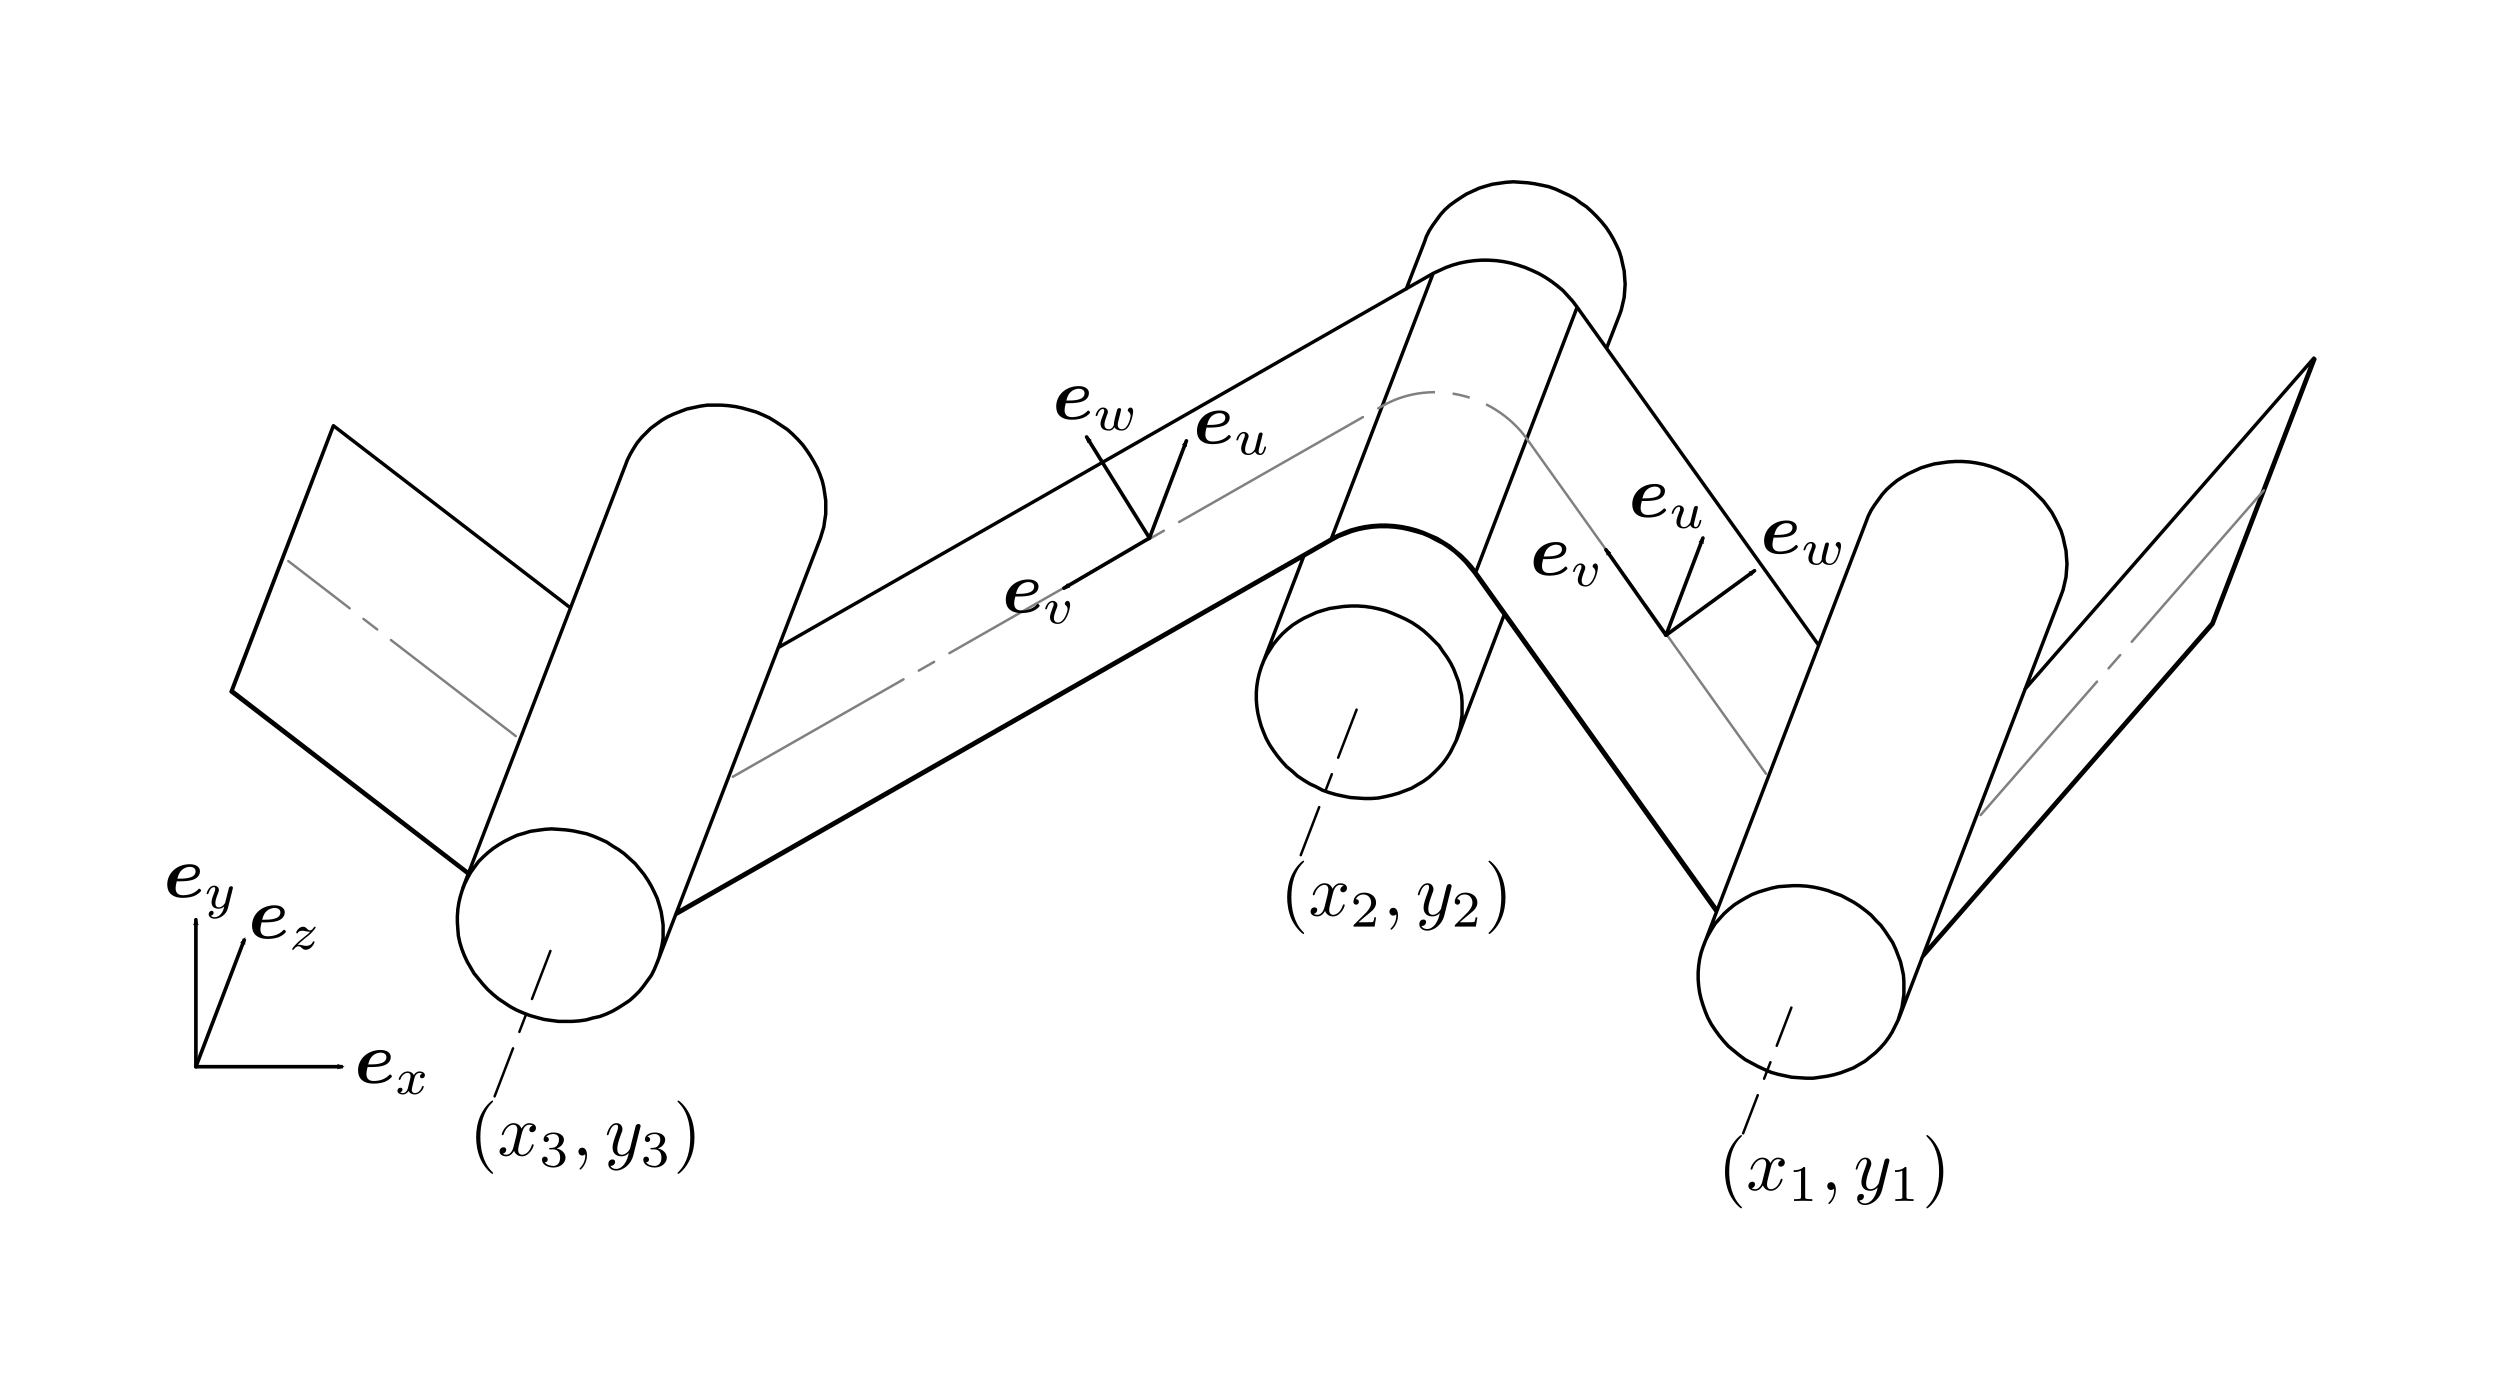 <?xml version="1.0" encoding="UTF-8" standalone="no"?>
<svg
   xmlns:dc="http://purl.org/dc/elements/1.1/"
   xmlns:cc="http://creativecommons.org/ns#"
   xmlns:rdf="http://www.w3.org/1999/02/22-rdf-syntax-ns#"
   xmlns:svg="http://www.w3.org/2000/svg"
   xmlns="http://www.w3.org/2000/svg"
   xmlns:xlink="http://www.w3.org/1999/xlink"
   xmlns:sodipodi="http://sodipodi.sourceforge.net/DTD/sodipodi-0.dtd"
   xmlns:inkscape="http://www.inkscape.org/namespaces/inkscape"
   inkscape:version="1.0 (4035a4f, 2020-05-01)"
   sodipodi:docname="conveyance_example_3d.svg"
   viewBox="0 0 680.315 377.953"
   height="100mm"
   width="180mm"
   xml:space="preserve"
   id="svg1433"
   version="1.1"><defs
     id="defs1437"><marker
       inkscape:stockid="Arrow2Mend"
       orient="auto"
       refY="0"
       refX="0"
       id="marker4393"
       style="overflow:visible"
       inkscape:isstock="true"><path
         id="path4391"
         style="fill:#000000;fill-opacity:1;fill-rule:evenodd;stroke:#000000;stroke-width:0.625;stroke-linejoin:round;stroke-opacity:1"
         d="M 8.719,4.034 -2.207,0.016 8.719,-4.002 c -1.745,2.372 -1.735,5.617 -6e-7,8.035 z"
         transform="scale(-0.6)" /></marker><marker
       inkscape:collect="always"
       inkscape:isstock="true"
       style="overflow:visible"
       id="marker4233"
       refX="0"
       refY="0"
       orient="auto"
       inkscape:stockid="Arrow2Mend"><path
         transform="scale(-0.6)"
         d="M 8.719,4.034 -2.207,0.016 8.719,-4.002 c -1.745,2.372 -1.735,5.617 -6e-7,8.035 z"
         style="fill:#000000;fill-opacity:1;fill-rule:evenodd;stroke:#000000;stroke-width:0.625;stroke-linejoin:round;stroke-opacity:1"
         id="path4231" /></marker><marker
       inkscape:isstock="true"
       style="overflow:visible"
       id="marker4115"
       refX="0"
       refY="0"
       orient="auto"
       inkscape:stockid="Arrow2Mstart"><path
         transform="scale(0.6)"
         d="M 8.719,4.034 -2.207,0.016 8.719,-4.002 c -1.745,2.372 -1.735,5.617 -6e-7,8.035 z"
         style="fill:#000000;fill-opacity:1;fill-rule:evenodd;stroke:#000000;stroke-width:0.625;stroke-linejoin:round;stroke-opacity:1"
         id="path4113" /></marker><marker
       inkscape:isstock="true"
       style="overflow:visible"
       id="marker4015"
       refX="0"
       refY="0"
       orient="auto"
       inkscape:stockid="Arrow1Mend"><path
         transform="matrix(-0.4,0,0,-0.4,-4,0)"
         style="fill:#000000;fill-opacity:1;fill-rule:evenodd;stroke:#000000;stroke-width:1pt;stroke-opacity:1"
         d="M 0,0 5,-5 -12.5,0 5,5 Z"
         id="path4013" /></marker><marker
       inkscape:isstock="true"
       style="overflow:visible"
       id="Arrow2Send"
       refX="0"
       refY="0"
       orient="auto"
       inkscape:stockid="Arrow2Send"><path
         transform="matrix(-0.3,0,0,-0.3,0.69,0)"
         d="M 8.719,4.034 -2.207,0.016 8.719,-4.002 c -1.745,2.372 -1.735,5.617 -6e-7,8.035 z"
         style="fill:#000000;fill-opacity:1;fill-rule:evenodd;stroke:#000000;stroke-width:0.625;stroke-linejoin:round;stroke-opacity:1"
         id="path1004" /></marker><marker
       inkscape:isstock="true"
       style="overflow:visible"
       id="Arrow2Mstart"
       refX="0"
       refY="0"
       orient="auto"
       inkscape:stockid="Arrow2Mstart"><path
         transform="scale(0.6)"
         d="M 8.719,4.034 -2.207,0.016 8.719,-4.002 c -1.745,2.372 -1.735,5.617 -6e-7,8.035 z"
         style="fill:#000000;fill-opacity:1;fill-rule:evenodd;stroke:#000000;stroke-width:0.625;stroke-linejoin:round;stroke-opacity:1"
         id="path995" /></marker><marker
       inkscape:isstock="true"
       style="overflow:visible"
       id="marker3107"
       refX="0"
       refY="0"
       orient="auto"
       inkscape:stockid="Arrow2Mend"><path
         transform="scale(-0.6)"
         d="M 8.719,4.034 -2.207,0.016 8.719,-4.002 c -1.745,2.372 -1.735,5.617 -6e-7,8.035 z"
         style="fill:#000000;fill-opacity:1;fill-rule:evenodd;stroke:#000000;stroke-width:0.625;stroke-linejoin:round;stroke-opacity:1"
         id="path3105" /></marker><marker
       inkscape:isstock="true"
       style="overflow:visible"
       id="Arrow2Mend"
       refX="0"
       refY="0"
       orient="auto"
       inkscape:stockid="Arrow2Mend"><path
         transform="scale(-0.6)"
         d="M 8.719,4.034 -2.207,0.016 8.719,-4.002 c -1.745,2.372 -1.735,5.617 -6e-7,8.035 z"
         style="fill:#000000;fill-opacity:1;fill-rule:evenodd;stroke:#000000;stroke-width:0.625;stroke-linejoin:round;stroke-opacity:1"
         id="path998" /></marker><marker
       inkscape:isstock="true"
       style="overflow:visible"
       id="marker2951"
       refX="0"
       refY="0"
       orient="auto"
       inkscape:stockid="Arrow2Lend"><path
         transform="matrix(-1.1,0,0,-1.1,-1.1,0)"
         d="M 8.719,4.034 -2.207,0.016 8.719,-4.002 c -1.745,2.372 -1.735,5.617 -6e-7,8.035 z"
         style="fill:#000000;fill-opacity:1;fill-rule:evenodd;stroke:#000000;stroke-width:0.625;stroke-linejoin:round;stroke-opacity:1"
         id="path2949" /></marker><marker
       inkscape:isstock="true"
       style="overflow:visible"
       id="Arrow1Mend"
       refX="0"
       refY="0"
       orient="auto"
       inkscape:stockid="Arrow1Mend"><path
         transform="matrix(-0.4,0,0,-0.4,-4,0)"
         style="fill:#000000;fill-opacity:1;fill-rule:evenodd;stroke:#000000;stroke-width:1pt;stroke-opacity:1"
         d="M 0,0 5,-5 -12.5,0 5,5 Z"
         id="path980" /></marker><marker
       inkscape:isstock="true"
       style="overflow:visible"
       id="Arrow2Lstart"
       refX="0"
       refY="0"
       orient="auto"
       inkscape:stockid="Arrow2Lstart"><path
         transform="matrix(1.1,0,0,1.1,1.1,0)"
         d="M 8.719,4.034 -2.207,0.016 8.719,-4.002 c -1.745,2.372 -1.735,5.617 -6e-7,8.035 z"
         style="fill:#000000;fill-opacity:1;fill-rule:evenodd;stroke:#000000;stroke-width:0.625;stroke-linejoin:round;stroke-opacity:1"
         id="path989" /></marker><marker
       inkscape:isstock="true"
       style="overflow:visible"
       id="marker2259"
       refX="0"
       refY="0"
       orient="auto"
       inkscape:stockid="Arrow2Lend"><path
         transform="matrix(-1.1,0,0,-1.1,-1.1,0)"
         d="M 8.719,4.034 -2.207,0.016 8.719,-4.002 c -1.745,2.372 -1.735,5.617 -6e-7,8.035 z"
         style="fill:#000000;fill-opacity:1;fill-rule:evenodd;stroke:#000000;stroke-width:0.625;stroke-linejoin:round;stroke-opacity:1"
         id="path2257" /></marker><marker
       inkscape:isstock="true"
       style="overflow:visible"
       id="Arrow2Lend"
       refX="0"
       refY="0"
       orient="auto"
       inkscape:stockid="Arrow2Lend"><path
         transform="matrix(-1.1,0,0,-1.1,-1.1,0)"
         d="M 8.719,4.034 -2.207,0.016 8.719,-4.002 c -1.745,2.372 -1.735,5.617 -6e-7,8.035 z"
         style="fill:#000000;fill-opacity:1;fill-rule:evenodd;stroke:#000000;stroke-width:0.625;stroke-linejoin:round;stroke-opacity:1"
         id="path992" /></marker><marker
       inkscape:stockid="Arrow1Lstart"
       orient="auto"
       refY="0"
       refX="0"
       id="Arrow1Lstart"
       style="overflow:visible"
       inkscape:isstock="true"><path
         id="path971"
         d="M 0,0 5,-5 -12.5,0 5,5 Z"
         style="fill:#000000;fill-opacity:1;fill-rule:evenodd;stroke:#000000;stroke-width:1pt;stroke-opacity:1"
         transform="matrix(0.8,0,0,0.8,10,0)" /></marker><marker
       inkscape:isstock="true"
       style="overflow:visible"
       id="marker1293"
       refX="0"
       refY="0"
       orient="auto"
       inkscape:stockid="Arrow1Lend"><path
         transform="matrix(-0.8,0,0,-0.8,-10,0)"
         style="fill:#000000;fill-opacity:1;fill-rule:evenodd;stroke:#000000;stroke-width:1pt;stroke-opacity:1"
         d="M 0,0 5,-5 -12.5,0 5,5 Z"
         id="path1291" /></marker><marker
       inkscape:isstock="true"
       style="overflow:visible"
       id="Arrow1Lstart-0"
       refX="0"
       refY="0"
       orient="auto"
       inkscape:stockid="Arrow1Lstart"><path
         transform="matrix(0.8,0,0,0.8,10,0)"
         style="fill:#000000;fill-opacity:1;fill-rule:evenodd;stroke:#000000;stroke-width:1pt;stroke-opacity:1"
         d="M 0,0 5,-5 -12.5,0 5,5 Z"
         id="path971-1" /></marker><marker
       inkscape:stockid="Arrow1Lend"
       orient="auto"
       refY="0"
       refX="0"
       id="marker1293-6"
       style="overflow:visible"
       inkscape:isstock="true"><path
         id="path1291-0"
         d="M 0,0 5,-5 -12.5,0 5,5 Z"
         style="fill:#000000;fill-opacity:1;fill-rule:evenodd;stroke:#000000;stroke-width:1pt;stroke-opacity:1"
         transform="matrix(-0.8,0,0,-0.8,-10,0)" /></marker><g
       id="g5087"><symbol
         overflow="visible"
         id="glyph0-0"><path
           style="stroke:none"
           d=""
           id="path5075" /></symbol><symbol
         overflow="visible"
         id="glyph0-1"><path
           style="stroke:none"
           d="M 4.281,-5.578 V -5.875 H 0.688 v 0.297 z m 0,0"
           id="path5078" /></symbol><symbol
         overflow="visible"
         id="glyph1-0"><path
           style="stroke:none"
           d=""
           id="path5081" /></symbol><symbol
         overflow="visible"
         id="glyph1-1"><path
           style="stroke:none"
           d="m 1.859,-2.297 c 0.297,0 1.031,-0.031 1.531,-0.234 0.703,-0.297 0.75,-0.891 0.75,-1.031 0,-0.438 -0.375,-0.844 -1.062,-0.844 -1.109,0 -2.625,0.969 -2.625,2.719 0,1.016 0.594,1.797 1.578,1.797 1.422,0 2.25,-1.062 2.25,-1.172 0,-0.062 -0.047,-0.141 -0.109,-0.141 -0.062,0 -0.078,0.031 -0.141,0.109 -0.781,0.984 -1.875,0.984 -1.984,0.984 -0.781,0 -0.875,-0.844 -0.875,-1.156 0,-0.125 0.016,-0.422 0.156,-1.031 z m -0.469,-0.219 C 1.781,-4.031 2.812,-4.188 3.078,-4.188 c 0.453,0 0.734,0.297 0.734,0.625 0,1.047 -1.594,1.047 -2.016,1.047 z m 0,0"
           id="path5084" /></symbol></g><g
       id="g5144"><symbol
         overflow="visible"
         id="glyph0-0-4"><path
           style="stroke:none"
           d=""
           id="path5138" /></symbol><symbol
         overflow="visible"
         id="glyph0-1-8"><path
           style="stroke:none"
           d="M 3.328,-3.016 C 3.391,-3.266 3.625,-4.188 4.312,-4.188 c 0.047,0 0.297,0 0.5,0.125 C 4.531,-4 4.344,-3.766 4.344,-3.516 c 0,0.156 0.109,0.344 0.375,0.344 0.219,0 0.531,-0.172 0.531,-0.578 0,-0.516 -0.578,-0.656 -0.922,-0.656 -0.578,0 -0.922,0.531 -1.047,0.75 -0.25,-0.656 -0.781,-0.75 -1.078,-0.75 -1.031,0 -1.609,1.281 -1.609,1.531 0,0.109 0.109,0.109 0.125,0.109 0.078,0 0.109,-0.031 0.125,-0.109 0.344,-1.062 1,-1.312 1.344,-1.312 0.188,0 0.531,0.094 0.531,0.672 0,0.312 -0.172,0.969 -0.531,2.375 -0.156,0.609 -0.516,1.031 -0.953,1.031 -0.062,0 -0.281,0 -0.5,-0.125 0.25,-0.062 0.469,-0.266 0.469,-0.547 0,-0.266 -0.219,-0.344 -0.359,-0.344 -0.312,0 -0.547,0.25 -0.547,0.578 0,0.453 0.484,0.656 0.922,0.656 0.672,0 1.031,-0.703 1.047,-0.75 0.125,0.359 0.484,0.75 1.078,0.75 1.031,0 1.594,-1.281 1.594,-1.531 0,-0.109 -0.078,-0.109 -0.109,-0.109 -0.094,0 -0.109,0.047 -0.141,0.109 -0.328,1.078 -1,1.312 -1.312,1.312 -0.391,0 -0.547,-0.312 -0.547,-0.656 0,-0.219 0.047,-0.438 0.156,-0.875 z m 0,0"
           id="path5141" /></symbol></g><g
       id="g5174"><symbol
         overflow="visible"
         id="glyph0-0-8"><path
           style="stroke:none"
           d=""
           id="path5168" /></symbol><symbol
         overflow="visible"
         id="glyph0-1-7"><path
           style="stroke:none"
           d="m 4.844,-3.797 c 0.047,-0.141 0.047,-0.156 0.047,-0.234 0,-0.172 -0.141,-0.266 -0.297,-0.266 -0.094,0 -0.25,0.062 -0.344,0.203 -0.016,0.062 -0.109,0.359 -0.141,0.547 -0.078,0.25 -0.141,0.531 -0.203,0.797 l -0.453,1.797 c -0.031,0.141 -0.469,0.844 -1.125,0.844 -0.5,0 -0.609,-0.438 -0.609,-0.812 C 1.719,-1.375 1.891,-2 2.219,-2.875 2.375,-3.281 2.422,-3.391 2.422,-3.594 c 0,-0.438 -0.312,-0.812 -0.812,-0.812 -0.953,0 -1.312,1.453 -1.312,1.531 0,0.109 0.094,0.109 0.109,0.109 0.109,0 0.109,-0.031 0.156,-0.188 0.281,-0.938 0.672,-1.234 1.016,-1.234 0.078,0 0.25,0 0.25,0.312 0,0.25 -0.109,0.516 -0.172,0.703 -0.406,1.062 -0.578,1.625 -0.578,2.094 0,0.891 0.625,1.188 1.219,1.188 0.391,0 0.719,-0.172 1,-0.453 -0.125,0.516 -0.25,1.016 -0.641,1.547 -0.266,0.328 -0.641,0.625 -1.094,0.625 -0.141,0 -0.594,-0.031 -0.766,-0.422 0.156,0 0.297,0 0.422,-0.125 C 1.328,1.203 1.422,1.062 1.422,0.875 1.422,0.562 1.156,0.531 1.062,0.531 0.828,0.531 0.5,0.688 0.5,1.172 c 0,0.5 0.438,0.875 1.062,0.875 1.016,0 2.047,-0.906 2.328,-2.031 z m 0,0"
           id="path5171" /></symbol></g><g
       id="g5204"><symbol
         overflow="visible"
         id="glyph0-0-1"><path
           style="stroke:none"
           d=""
           id="path5198" /></symbol><symbol
         overflow="visible"
         id="glyph0-1-9"><path
           style="stroke:none"
           d="m 1.328,-0.828 c 0.531,-0.578 0.828,-0.828 1.188,-1.141 0,0 0.609,-0.531 0.969,-0.891 C 4.438,-3.781 4.656,-4.266 4.656,-4.312 c 0,-0.094 -0.094,-0.094 -0.109,-0.094 -0.078,0 -0.094,0.016 -0.156,0.109 -0.297,0.484 -0.5,0.641 -0.734,0.641 -0.25,0 -0.359,-0.156 -0.516,-0.328 -0.188,-0.219 -0.359,-0.422 -0.688,-0.422 -0.75,0 -1.203,0.922 -1.203,1.141 0,0.047 0.031,0.109 0.109,0.109 0.094,0 0.109,-0.047 0.141,-0.109 0.188,-0.469 0.766,-0.469 0.844,-0.469 0.203,0 0.391,0.062 0.625,0.141 0.406,0.156 0.516,0.156 0.766,0.156 -0.359,0.422 -1.188,1.141 -1.375,1.297 l -0.906,0.844 C 0.781,-0.625 0.422,-0.062 0.422,0.016 c 0,0.094 0.109,0.094 0.125,0.094 0.078,0 0.094,-0.016 0.156,-0.125 0.234,-0.359 0.531,-0.625 0.859,-0.625 0.219,0 0.328,0.094 0.578,0.375 0.156,0.219 0.344,0.375 0.625,0.375 1,0 1.578,-1.266 1.578,-1.531 0,-0.047 -0.047,-0.109 -0.125,-0.109 -0.094,0 -0.109,0.062 -0.141,0.141 C 3.844,-0.75 3.203,-0.562 2.875,-0.562 c -0.188,0 -0.375,-0.062 -0.578,-0.125 -0.344,-0.125 -0.5,-0.172 -0.703,-0.172 -0.016,0 -0.172,0 -0.266,0.031 z m 0,0"
           id="path5201" /></symbol></g><g
       id="g5255"><symbol
         overflow="visible"
         id="glyph0-0-9"><path
           style="stroke:none"
           d=""
           id="path5249" /></symbol><symbol
         overflow="visible"
         id="glyph0-1-99"><path
           style="stroke:none"
           d="M 3.484,-0.562 C 3.594,-0.156 3.953,0.109 4.375,0.109 4.719,0.109 4.953,-0.125 5.109,-0.438 5.281,-0.797 5.406,-1.406 5.406,-1.422 c 0,-0.109 -0.078,-0.109 -0.109,-0.109 -0.109,0 -0.109,0.047 -0.141,0.188 -0.141,0.562 -0.328,1.234 -0.75,1.234 -0.203,0 -0.312,-0.125 -0.312,-0.453 0,-0.219 0.125,-0.688 0.203,-1.047 L 4.578,-2.688 C 4.609,-2.828 4.703,-3.203 4.75,-3.359 4.797,-3.594 4.891,-3.969 4.891,-4.031 c 0,-0.172 -0.141,-0.266 -0.281,-0.266 -0.047,0 -0.312,0.016 -0.391,0.344 -0.188,0.734 -0.625,2.484 -0.75,3 -0.016,0.047 -0.406,0.844 -1.141,0.844 -0.516,0 -0.609,-0.453 -0.609,-0.812 0,-0.562 0.281,-1.344 0.531,-2.031 0.125,-0.312 0.172,-0.453 0.172,-0.641 0,-0.438 -0.312,-0.812 -0.812,-0.812 -0.953,0 -1.312,1.453 -1.312,1.531 0,0.109 0.094,0.109 0.109,0.109 0.109,0 0.109,-0.031 0.156,-0.188 0.25,-0.859 0.641,-1.234 1.016,-1.234 0.094,0 0.25,0.016 0.25,0.328 0,0.234 -0.109,0.531 -0.172,0.672 -0.375,1 -0.578,1.609 -0.578,2.094 0,0.953 0.688,1.203 1.219,1.203 0.656,0 1.016,-0.453 1.188,-0.672 z m 0,0"
           id="path5252" /></symbol></g><g
       id="g5285"><symbol
         overflow="visible"
         id="glyph0-0-3"><path
           style="stroke:none"
           d=""
           id="path5279" /></symbol><symbol
         overflow="visible"
         id="glyph0-1-3"><path
           style="stroke:none"
           d="m 4.672,-3.703 c 0,-0.547 -0.266,-0.703 -0.438,-0.703 -0.25,0 -0.5,0.266 -0.5,0.484 0,0.125 0.047,0.188 0.156,0.297 0.219,0.203 0.344,0.453 0.344,0.812 0,0.422 -0.609,2.703 -1.766,2.703 -0.516,0 -0.75,-0.344 -0.75,-0.875 0,-0.547 0.281,-1.281 0.578,-2.109 0.078,-0.172 0.125,-0.312 0.125,-0.5 0,-0.438 -0.312,-0.812 -0.812,-0.812 -0.938,0 -1.312,1.453 -1.312,1.531 0,0.109 0.094,0.109 0.109,0.109 0.109,0 0.109,-0.031 0.156,-0.188 0.297,-1 0.719,-1.234 1.016,-1.234 0.078,0 0.25,0 0.25,0.312 0,0.25 -0.109,0.531 -0.172,0.703 -0.438,1.156 -0.562,1.609 -0.562,2.047 0,1.078 0.875,1.234 1.328,1.234 1.672,0 2.25,-3.297 2.25,-3.812 z m 0,0"
           id="path5282" /></symbol></g><g
       id="g5315"><symbol
         overflow="visible"
         id="glyph0-0-7"><path
           style="stroke:none"
           d=""
           id="path5309" /></symbol><symbol
         overflow="visible"
         id="glyph0-1-73"><path
           style="stroke:none"
           d="M 4.609,-3.375 C 4.656,-3.594 4.75,-3.969 4.75,-4.031 c 0,-0.172 -0.141,-0.266 -0.281,-0.266 -0.125,0 -0.297,0.078 -0.375,0.281 -0.031,0.062 -0.5,1.969 -0.562,2.234 C 3.453,-1.484 3.438,-1.312 3.438,-1.125 c 0,0.109 0,0.125 0.016,0.172 -0.234,0.531 -0.531,0.844 -0.922,0.844 -0.797,0 -0.797,-0.734 -0.797,-0.906 0,-0.312 0.047,-0.703 0.516,-1.938 0.109,-0.297 0.172,-0.438 0.172,-0.641 0,-0.438 -0.328,-0.812 -0.812,-0.812 -0.953,0 -1.312,1.453 -1.312,1.531 0,0.109 0.094,0.109 0.109,0.109 0.109,0 0.109,-0.031 0.156,-0.188 C 0.844,-3.875 1.219,-4.188 1.578,-4.188 c 0.094,0 0.25,0.016 0.25,0.328 0,0.25 -0.109,0.531 -0.188,0.703 -0.438,1.172 -0.547,1.625 -0.547,2.016 0,0.906 0.656,1.25 1.406,1.25 0.172,0 0.641,0 1.031,-0.703 0.266,0.641 0.953,0.703 1.25,0.703 0.75,0 1.188,-0.625 1.453,-1.219 0.328,-0.781 0.656,-2.125 0.656,-2.594 0,-0.547 -0.266,-0.703 -0.438,-0.703 -0.25,0 -0.5,0.266 -0.5,0.484 0,0.125 0.062,0.188 0.141,0.266 0.109,0.109 0.359,0.359 0.359,0.844 0,0.344 -0.281,1.312 -0.547,1.828 -0.25,0.531 -0.609,0.875 -1.094,0.875 -0.469,0 -0.734,-0.297 -0.734,-0.875 0,-0.266 0.062,-0.578 0.109,-0.719 z m 0,0"
           id="path5312" /></symbol></g><marker
       inkscape:stockid="Arrow2Mstart"
       orient="auto"
       refY="0"
       refX="0"
       id="Arrow2Mstart-2"
       style="overflow:visible"
       inkscape:isstock="true"><path
         id="path995-5"
         style="fill:#000000;fill-opacity:1;fill-rule:evenodd;stroke:#000000;stroke-width:0.625;stroke-linejoin:round;stroke-opacity:1"
         d="M 8.719,4.034 -2.207,0.016 8.719,-4.002 c -1.745,2.372 -1.735,5.617 -6e-7,8.035 z"
         transform="scale(0.6)" /></marker><marker
       inkscape:stockid="Arrow2Mend"
       orient="auto"
       refY="0"
       refX="0"
       id="marker3107-6"
       style="overflow:visible"
       inkscape:isstock="true"><path
         id="path3105-3"
         style="fill:#000000;fill-opacity:1;fill-rule:evenodd;stroke:#000000;stroke-width:0.625;stroke-linejoin:round;stroke-opacity:1"
         d="M 8.719,4.034 -2.207,0.016 8.719,-4.002 c -1.745,2.372 -1.735,5.617 -6e-7,8.035 z"
         transform="scale(-0.6)" /></marker><marker
       inkscape:stockid="Arrow2Mend"
       orient="auto"
       refY="0"
       refX="0"
       id="Arrow2Mend-4"
       style="overflow:visible"
       inkscape:isstock="true"><path
         id="path998-0"
         style="fill:#000000;fill-opacity:1;fill-rule:evenodd;stroke:#000000;stroke-width:0.625;stroke-linejoin:round;stroke-opacity:1"
         d="M 8.719,4.034 -2.207,0.016 8.719,-4.002 c -1.745,2.372 -1.735,5.617 -6e-7,8.035 z"
         transform="scale(-0.6)" /></marker><marker
       inkscape:stockid="Arrow2Mstart"
       orient="auto"
       refY="0"
       refX="0"
       id="marker4115-2"
       style="overflow:visible"
       inkscape:isstock="true"><path
         id="path4113-3"
         style="fill:#000000;fill-opacity:1;fill-rule:evenodd;stroke:#000000;stroke-width:0.625;stroke-linejoin:round;stroke-opacity:1"
         d="M 8.719,4.034 -2.207,0.016 8.719,-4.002 c -1.745,2.372 -1.735,5.617 -6e-7,8.035 z"
         transform="scale(0.6)" /></marker><marker
       inkscape:stockid="Arrow2Mend"
       orient="auto"
       refY="0"
       refX="0"
       id="marker4233-2"
       style="overflow:visible"
       inkscape:isstock="true"
       inkscape:collect="always"><path
         id="path4231-7"
         style="fill:#000000;fill-opacity:1;fill-rule:evenodd;stroke:#000000;stroke-width:0.625;stroke-linejoin:round;stroke-opacity:1"
         d="M 8.719,4.034 -2.207,0.016 8.719,-4.002 c -1.745,2.372 -1.735,5.617 -6e-7,8.035 z"
         transform="scale(-0.6)" /></marker><marker
       inkscape:isstock="true"
       style="overflow:visible"
       id="marker4393-1"
       refX="0"
       refY="0"
       orient="auto"
       inkscape:stockid="Arrow2Mend"><path
         transform="scale(-0.6)"
         d="M 8.719,4.034 -2.207,0.016 8.719,-4.002 c -1.745,2.372 -1.735,5.617 -6e-7,8.035 z"
         style="fill:#000000;fill-opacity:1;fill-rule:evenodd;stroke:#000000;stroke-width:0.625;stroke-linejoin:round;stroke-opacity:1"
         id="path4391-0" /></marker><g
       id="g10030"><symbol
         id="glyph0-0-40"
         overflow="visible"><path
           id="path10018"
           d=""
           style="stroke:none;" /></symbol><symbol
         id="glyph0-1-82"
         overflow="visible"><path
           id="path10021"
           d="M 2.219 -2.172 C 2.875 -2.172 3.531 -2.234 3.953 -2.375 C 4.797 -2.656 4.938 -3.234 4.938 -3.547 C 4.938 -4.125 4.391 -4.5 3.562 -4.5 C 1.766 -4.5 0.484 -3.266 0.484 -1.719 C 0.484 -0.562 1.25 0.078 2.578 0.078 C 2.828 0.078 3.516 0.062 4.109 -0.156 C 4.688 -0.391 5.094 -0.797 5.094 -0.922 C 5.094 -1 4.938 -1.172 4.844 -1.172 C 4.781 -1.172 4.766 -1.141 4.688 -1.062 C 4.156 -0.5 3.375 -0.281 2.609 -0.281 C 1.891 -0.281 1.625 -0.672 1.625 -1.25 C 1.625 -1.438 1.672 -1.766 1.781 -2.172 Z M 1.859 -2.531 C 2.047 -3.266 2.281 -3.531 2.453 -3.688 C 2.797 -4.031 3.266 -4.141 3.562 -4.141 C 3.922 -4.141 4.344 -3.984 4.344 -3.531 C 4.344 -2.531 2.828 -2.531 1.859 -2.531 Z M 1.859 -2.531 "
           style="stroke:none;" /></symbol><symbol
         id="glyph1-0-0"
         overflow="visible"><path
           id="path10024"
           d=""
           style="stroke:none;" /></symbol><symbol
         id="glyph1-1-6"
         overflow="visible"><path
           id="path10027"
           d="M 2.953 -1.125 C 2.906 -0.984 2.844 -0.719 2.844 -0.719 C 2.703 -0.5 2.422 -0.125 2 -0.125 C 1.516 -0.125 1.516 -0.578 1.516 -0.703 C 1.516 -1.109 1.703 -1.609 1.906 -2.125 C 1.953 -2.266 2 -2.359 2 -2.469 C 2 -2.844 1.688 -3.078 1.344 -3.078 C 0.641 -3.078 0.328 -2.125 0.328 -2 C 0.328 -1.922 0.422 -1.922 0.453 -1.922 C 0.547 -1.922 0.547 -1.953 0.578 -2.031 C 0.734 -2.594 1.047 -2.875 1.312 -2.875 C 1.438 -2.875 1.484 -2.797 1.484 -2.641 C 1.484 -2.469 1.438 -2.328 1.359 -2.172 C 0.984 -1.203 0.984 -1 0.984 -0.812 C 0.984 -0.703 0.984 -0.375 1.25 -0.156 C 1.453 0.016 1.719 0.062 1.969 0.062 C 2.406 0.062 2.641 -0.172 2.875 -0.391 C 3.031 0.062 3.484 0.062 3.578 0.062 C 3.812 0.062 4 -0.062 4.125 -0.297 C 4.281 -0.578 4.375 -0.969 4.375 -1 C 4.375 -1.094 4.281 -1.094 4.266 -1.094 C 4.156 -1.094 4.156 -1.062 4.109 -0.875 C 4.016 -0.547 3.891 -0.125 3.594 -0.125 C 3.422 -0.125 3.359 -0.281 3.359 -0.469 C 3.359 -0.578 3.422 -0.844 3.469 -1.016 C 3.516 -1.203 3.594 -1.484 3.625 -1.641 L 3.781 -2.266 C 3.828 -2.438 3.906 -2.75 3.906 -2.781 C 3.906 -2.922 3.797 -3 3.672 -3 C 3.422 -3 3.359 -2.797 3.312 -2.578 Z M 2.953 -1.125 "
           style="stroke:none;" /></symbol></g><g
       id="g10075"><symbol
         id="glyph0-0-2"
         overflow="visible"><path
           id="path10063"
           d=""
           style="stroke:none;" /></symbol><symbol
         id="glyph0-1-98"
         overflow="visible"><path
           id="path10066"
           d="M 2.219 -2.172 C 2.875 -2.172 3.531 -2.234 3.953 -2.375 C 4.797 -2.656 4.938 -3.234 4.938 -3.547 C 4.938 -4.125 4.391 -4.5 3.562 -4.5 C 1.766 -4.5 0.484 -3.266 0.484 -1.719 C 0.484 -0.562 1.25 0.078 2.578 0.078 C 2.828 0.078 3.516 0.062 4.109 -0.156 C 4.688 -0.391 5.094 -0.797 5.094 -0.922 C 5.094 -1 4.938 -1.172 4.844 -1.172 C 4.781 -1.172 4.766 -1.141 4.688 -1.062 C 4.156 -0.5 3.375 -0.281 2.609 -0.281 C 1.891 -0.281 1.625 -0.672 1.625 -1.25 C 1.625 -1.438 1.672 -1.766 1.781 -2.172 Z M 1.859 -2.531 C 2.047 -3.266 2.281 -3.531 2.453 -3.688 C 2.797 -4.031 3.266 -4.141 3.562 -4.141 C 3.922 -4.141 4.344 -3.984 4.344 -3.531 C 4.344 -2.531 2.828 -2.531 1.859 -2.531 Z M 1.859 -2.531 "
           style="stroke:none;" /></symbol><symbol
         id="glyph1-0-1"
         overflow="visible"><path
           id="path10069"
           d=""
           style="stroke:none;" /></symbol><symbol
         id="glyph1-1-1"
         overflow="visible"><path
           id="path10072"
           d="M 3.719 -2.531 C 3.719 -3.078 3.391 -3.078 3.375 -3.078 C 3.188 -3.078 3 -2.891 3 -2.703 C 3 -2.594 3.062 -2.531 3.109 -2.5 C 3.234 -2.391 3.375 -2.219 3.375 -1.938 C 3.375 -1.625 2.906 -0.125 2.078 -0.125 C 1.516 -0.125 1.516 -0.625 1.516 -0.75 C 1.516 -1.062 1.641 -1.453 1.906 -2.109 C 1.953 -2.25 2 -2.359 2 -2.469 C 2 -2.844 1.688 -3.078 1.344 -3.078 C 0.641 -3.078 0.328 -2.125 0.328 -2 C 0.328 -1.922 0.422 -1.922 0.453 -1.922 C 0.547 -1.922 0.547 -1.953 0.578 -2.031 C 0.734 -2.594 1.031 -2.875 1.312 -2.875 C 1.438 -2.875 1.484 -2.797 1.484 -2.641 C 1.484 -2.469 1.438 -2.328 1.359 -2.172 C 1.062 -1.391 0.984 -1.094 0.984 -0.844 C 0.984 -0.156 1.531 0.062 2.062 0.062 C 3.234 0.062 3.719 -1.953 3.719 -2.531 Z M 3.719 -2.531 "
           style="stroke:none;" /></symbol></g><g
       id="g10120"><symbol
         id="glyph0-0-6"
         overflow="visible"><path
           id="path10108"
           d=""
           style="stroke:none;" /></symbol><symbol
         id="glyph0-1-1"
         overflow="visible"><path
           id="path10111"
           d="M 2.219 -2.172 C 2.875 -2.172 3.531 -2.234 3.953 -2.375 C 4.797 -2.656 4.938 -3.234 4.938 -3.547 C 4.938 -4.125 4.391 -4.5 3.562 -4.5 C 1.766 -4.5 0.484 -3.266 0.484 -1.719 C 0.484 -0.562 1.25 0.078 2.578 0.078 C 2.828 0.078 3.516 0.062 4.109 -0.156 C 4.688 -0.391 5.094 -0.797 5.094 -0.922 C 5.094 -1 4.938 -1.172 4.844 -1.172 C 4.781 -1.172 4.766 -1.141 4.688 -1.062 C 4.156 -0.5 3.375 -0.281 2.609 -0.281 C 1.891 -0.281 1.625 -0.672 1.625 -1.25 C 1.625 -1.438 1.672 -1.766 1.781 -2.172 Z M 1.859 -2.531 C 2.047 -3.266 2.281 -3.531 2.453 -3.688 C 2.797 -4.031 3.266 -4.141 3.562 -4.141 C 3.922 -4.141 4.344 -3.984 4.344 -3.531 C 4.344 -2.531 2.828 -2.531 1.859 -2.531 Z M 1.859 -2.531 "
           style="stroke:none;" /></symbol><symbol
         id="glyph1-0-18"
         overflow="visible"><path
           id="path10114"
           d=""
           style="stroke:none;" /></symbol><symbol
         id="glyph1-1-11"
         overflow="visible"><path
           id="path10117"
           d="M 3.672 -2.219 C 3.719 -2.406 3.797 -2.75 3.797 -2.781 C 3.797 -2.922 3.688 -3 3.562 -3 C 3.438 -3 3.312 -2.922 3.266 -2.797 C 3.25 -2.75 3.172 -2.453 3.125 -2.281 C 3.031 -1.875 3.031 -1.875 2.922 -1.484 C 2.844 -1.094 2.828 -1.031 2.812 -0.844 C 2.844 -0.703 2.781 -0.562 2.625 -0.359 C 2.531 -0.25 2.391 -0.125 2.156 -0.125 C 1.875 -0.125 1.531 -0.219 1.531 -0.766 C 1.531 -1.125 1.719 -1.641 1.859 -2 C 1.984 -2.297 2 -2.359 2 -2.484 C 2 -2.812 1.719 -3.078 1.344 -3.078 C 0.641 -3.078 0.328 -2.125 0.328 -2 C 0.328 -1.922 0.422 -1.922 0.453 -1.922 C 0.547 -1.922 0.547 -1.953 0.578 -2.031 C 0.75 -2.609 1.047 -2.875 1.328 -2.875 C 1.438 -2.875 1.5 -2.797 1.5 -2.641 C 1.5 -2.469 1.438 -2.328 1.406 -2.234 C 1 -1.219 1 -1.078 1 -0.859 C 1 -0.031 1.75 0.062 2.125 0.062 C 2.266 0.062 2.594 0.062 2.906 -0.391 C 3.078 -0.078 3.453 0.062 3.875 0.062 C 4.5 0.062 4.812 -0.469 4.953 -0.75 C 5.25 -1.344 5.438 -2.203 5.438 -2.531 C 5.438 -3.047 5.141 -3.078 5.094 -3.078 C 4.906 -3.078 4.703 -2.891 4.703 -2.703 C 4.703 -2.594 4.781 -2.531 4.828 -2.5 C 5 -2.359 5.094 -2.156 5.094 -1.938 C 5.094 -1.844 4.797 -0.125 3.906 -0.125 C 3.344 -0.125 3.344 -0.625 3.344 -0.75 C 3.344 -0.938 3.375 -1.047 3.469 -1.438 Z M 3.672 -2.219 "
           style="stroke:none;" /></symbol></g><g
       id="g11106"><symbol
         id="glyph0-0-95"
         overflow="visible"><path
           id="path11094"
           d=""
           style="stroke:none;" /></symbol><symbol
         id="glyph0-1-76"
         overflow="visible"><path
           id="path11097"
           d="M 2.219 -2.172 C 2.875 -2.172 3.531 -2.234 3.953 -2.375 C 4.797 -2.656 4.938 -3.234 4.938 -3.547 C 4.938 -4.125 4.391 -4.5 3.562 -4.5 C 1.766 -4.5 0.484 -3.266 0.484 -1.719 C 0.484 -0.562 1.25 0.078 2.578 0.078 C 2.828 0.078 3.516 0.062 4.109 -0.156 C 4.688 -0.391 5.094 -0.797 5.094 -0.922 C 5.094 -1 4.938 -1.172 4.844 -1.172 C 4.781 -1.172 4.766 -1.141 4.688 -1.062 C 4.156 -0.5 3.375 -0.281 2.609 -0.281 C 1.891 -0.281 1.625 -0.672 1.625 -1.25 C 1.625 -1.438 1.672 -1.766 1.781 -2.172 Z M 1.859 -2.531 C 2.047 -3.266 2.281 -3.531 2.453 -3.688 C 2.797 -4.031 3.266 -4.141 3.562 -4.141 C 3.922 -4.141 4.344 -3.984 4.344 -3.531 C 4.344 -2.531 2.828 -2.531 1.859 -2.531 Z M 1.859 -2.531 "
           style="stroke:none;" /></symbol><symbol
         id="glyph1-0-8"
         overflow="visible"><path
           id="path11100"
           d=""
           style="stroke:none;" /></symbol><symbol
         id="glyph1-1-5"
         overflow="visible"><path
           id="path11103"
           d="M 1.734 -0.734 C 1.672 -0.5 1.438 -0.125 1.078 -0.125 C 1.062 -0.125 0.844 -0.125 0.703 -0.219 C 0.984 -0.312 1.016 -0.562 1.016 -0.609 C 1.016 -0.766 0.891 -0.859 0.734 -0.859 C 0.531 -0.859 0.328 -0.703 0.328 -0.438 C 0.328 -0.094 0.719 0.062 1.062 0.062 C 1.391 0.062 1.672 -0.125 1.844 -0.422 C 2.016 -0.062 2.391 0.062 2.672 0.062 C 3.484 0.062 3.906 -0.797 3.906 -1 C 3.906 -1.094 3.812 -1.094 3.797 -1.094 C 3.688 -1.094 3.688 -1.047 3.656 -0.969 C 3.516 -0.484 3.094 -0.125 2.703 -0.125 C 2.422 -0.125 2.281 -0.312 2.281 -0.578 C 2.281 -0.766 2.453 -1.391 2.641 -2.172 C 2.781 -2.703 3.094 -2.875 3.328 -2.875 C 3.344 -2.875 3.547 -2.875 3.703 -2.781 C 3.484 -2.719 3.391 -2.516 3.391 -2.391 C 3.391 -2.25 3.516 -2.141 3.672 -2.141 C 3.828 -2.141 4.062 -2.266 4.062 -2.562 C 4.062 -2.953 3.609 -3.078 3.344 -3.078 C 2.984 -3.078 2.703 -2.844 2.562 -2.578 C 2.438 -2.859 2.109 -3.078 1.719 -3.078 C 0.938 -3.078 0.5 -2.219 0.5 -2 C 0.5 -1.922 0.594 -1.922 0.609 -1.922 C 0.703 -1.922 0.703 -1.938 0.75 -2.031 C 0.922 -2.578 1.359 -2.875 1.703 -2.875 C 1.938 -2.875 2.125 -2.75 2.125 -2.422 C 2.125 -2.281 2.031 -1.938 1.969 -1.688 Z M 1.734 -0.734 "
           style="stroke:none;" /></symbol></g><g
       id="g11151"><symbol
         id="glyph0-0-96"
         overflow="visible"><path
           id="path11139"
           d=""
           style="stroke:none;" /></symbol><symbol
         id="glyph0-1-6"
         overflow="visible"><path
           id="path11142"
           d="M 2.219 -2.172 C 2.875 -2.172 3.531 -2.234 3.953 -2.375 C 4.797 -2.656 4.938 -3.234 4.938 -3.547 C 4.938 -4.125 4.391 -4.5 3.562 -4.5 C 1.766 -4.5 0.484 -3.266 0.484 -1.719 C 0.484 -0.562 1.25 0.078 2.578 0.078 C 2.828 0.078 3.516 0.062 4.109 -0.156 C 4.688 -0.391 5.094 -0.797 5.094 -0.922 C 5.094 -1 4.938 -1.172 4.844 -1.172 C 4.781 -1.172 4.766 -1.141 4.688 -1.062 C 4.156 -0.5 3.375 -0.281 2.609 -0.281 C 1.891 -0.281 1.625 -0.672 1.625 -1.25 C 1.625 -1.438 1.672 -1.766 1.781 -2.172 Z M 1.859 -2.531 C 2.047 -3.266 2.281 -3.531 2.453 -3.688 C 2.797 -4.031 3.266 -4.141 3.562 -4.141 C 3.922 -4.141 4.344 -3.984 4.344 -3.531 C 4.344 -2.531 2.828 -2.531 1.859 -2.531 Z M 1.859 -2.531 "
           style="stroke:none;" /></symbol><symbol
         id="glyph1-0-6"
         overflow="visible"><path
           id="path11145"
           d=""
           style="stroke:none;" /></symbol><symbol
         id="glyph1-1-67"
         overflow="visible"><path
           id="path11148"
           d="M 3.875 -2.625 C 3.906 -2.719 3.906 -2.734 3.906 -2.781 C 3.906 -2.922 3.797 -3 3.672 -3 C 3.594 -3 3.469 -2.969 3.391 -2.844 C 3.359 -2.797 3.312 -2.578 3.281 -2.438 L 3.125 -1.859 C 3.094 -1.688 2.875 -0.812 2.844 -0.734 C 2.844 -0.734 2.531 -0.125 2 -0.125 C 1.516 -0.125 1.516 -0.578 1.516 -0.703 C 1.516 -1.078 1.672 -1.516 1.891 -2.062 C 1.969 -2.281 2 -2.359 2 -2.484 C 2 -2.812 1.719 -3.078 1.344 -3.078 C 0.641 -3.078 0.328 -2.125 0.328 -2 C 0.328 -1.922 0.422 -1.922 0.453 -1.922 C 0.547 -1.922 0.547 -1.953 0.578 -2.031 C 0.75 -2.609 1.047 -2.875 1.328 -2.875 C 1.438 -2.875 1.5 -2.797 1.5 -2.641 C 1.5 -2.469 1.438 -2.328 1.406 -2.234 C 1.062 -1.375 1 -1.125 1 -0.812 C 1 -0.703 1 -0.375 1.266 -0.141 C 1.484 0.031 1.781 0.062 1.969 0.062 C 2.25 0.062 2.5 -0.031 2.719 -0.25 C 2.641 0.141 2.562 0.438 2.266 0.781 C 2.078 1 1.797 1.219 1.422 1.219 C 1.375 1.219 1.047 1.219 0.906 1 C 1.281 0.953 1.281 0.625 1.281 0.609 C 1.281 0.391 1.078 0.344 1.016 0.344 C 0.844 0.344 0.609 0.484 0.609 0.812 C 0.609 1.156 0.938 1.422 1.438 1.422 C 2.141 1.422 3 0.875 3.219 0 Z M 3.875 -2.625 "
           style="stroke:none;" /></symbol></g><g
       id="g11196"><symbol
         id="glyph0-0-10"
         overflow="visible"><path
           id="path11184"
           d=""
           style="stroke:none;" /></symbol><symbol
         id="glyph0-1-81"
         overflow="visible"><path
           id="path11187"
           d="M 2.219 -2.172 C 2.875 -2.172 3.531 -2.234 3.953 -2.375 C 4.797 -2.656 4.938 -3.234 4.938 -3.547 C 4.938 -4.125 4.391 -4.5 3.562 -4.5 C 1.766 -4.5 0.484 -3.266 0.484 -1.719 C 0.484 -0.562 1.25 0.078 2.578 0.078 C 2.828 0.078 3.516 0.062 4.109 -0.156 C 4.688 -0.391 5.094 -0.797 5.094 -0.922 C 5.094 -1 4.938 -1.172 4.844 -1.172 C 4.781 -1.172 4.766 -1.141 4.688 -1.062 C 4.156 -0.5 3.375 -0.281 2.609 -0.281 C 1.891 -0.281 1.625 -0.672 1.625 -1.25 C 1.625 -1.438 1.672 -1.766 1.781 -2.172 Z M 1.859 -2.531 C 2.047 -3.266 2.281 -3.531 2.453 -3.688 C 2.797 -4.031 3.266 -4.141 3.562 -4.141 C 3.922 -4.141 4.344 -3.984 4.344 -3.531 C 4.344 -2.531 2.828 -2.531 1.859 -2.531 Z M 1.859 -2.531 "
           style="stroke:none;" /></symbol><symbol
         id="glyph1-0-4"
         overflow="visible"><path
           id="path11190"
           d=""
           style="stroke:none;" /></symbol><symbol
         id="glyph1-1-8"
         overflow="visible"><path
           id="path11193"
           d="M 1.172 -0.609 C 1.359 -0.797 1.484 -0.922 2.062 -1.406 C 2.219 -1.516 2.734 -1.938 2.938 -2.125 C 3.359 -2.547 3.625 -2.906 3.625 -2.984 C 3.625 -3.078 3.547 -3.078 3.516 -3.078 C 3.453 -3.078 3.422 -3.062 3.391 -3 C 3.172 -2.688 3.031 -2.578 2.859 -2.578 C 2.781 -2.578 2.672 -2.578 2.469 -2.781 C 2.234 -3.031 2.078 -3.078 1.922 -3.078 C 1.359 -3.078 0.984 -2.469 0.984 -2.266 C 0.984 -2.188 1.047 -2.172 1.094 -2.172 C 1.188 -2.172 1.203 -2.188 1.219 -2.266 C 1.328 -2.516 1.719 -2.531 1.828 -2.531 C 2 -2.531 2.172 -2.484 2.266 -2.469 C 2.656 -2.391 2.703 -2.391 2.875 -2.391 C 2.703 -2.188 2.578 -2.062 1.906 -1.547 C 1.359 -1.109 1.172 -0.938 1.047 -0.797 C 0.625 -0.391 0.422 -0.078 0.422 -0.016 C 0.422 0.062 0.516 0.062 0.547 0.062 C 0.609 0.062 0.625 0.062 0.656 0 C 0.844 -0.266 1.062 -0.422 1.297 -0.422 C 1.391 -0.422 1.484 -0.422 1.672 -0.25 C 1.891 -0.031 2.031 0.062 2.266 0.062 C 3 0.062 3.469 -0.781 3.469 -1.016 C 3.469 -1.094 3.391 -1.094 3.359 -1.094 C 3.266 -1.094 3.25 -1.062 3.219 -0.984 C 3.094 -0.641 2.688 -0.469 2.344 -0.469 C 2.188 -0.469 2 -0.516 1.828 -0.547 C 1.516 -0.625 1.453 -0.625 1.328 -0.625 C 1.312 -0.625 1.219 -0.625 1.172 -0.609 Z M 1.172 -0.609 "
           style="stroke:none;" /></symbol></g><g
       id="g11453"><symbol
         id="glyph0-0-5"
         overflow="visible"><path
           id="path11426"
           d=""
           style="stroke:none;" /></symbol><symbol
         id="glyph0-1-79"
         overflow="visible"><path
           id="path11429"
           d="M 3.297 2.391 C 3.297 2.359 3.297 2.344 3.125 2.172 C 1.891 0.922 1.562 -0.969 1.562 -2.5 C 1.562 -4.234 1.938 -5.969 3.172 -7.203 C 3.297 -7.328 3.297 -7.344 3.297 -7.375 C 3.297 -7.453 3.266 -7.484 3.203 -7.484 C 3.094 -7.484 2.203 -6.797 1.609 -5.531 C 1.109 -4.438 0.984 -3.328 0.984 -2.5 C 0.984 -1.719 1.094 -0.516 1.641 0.625 C 2.25 1.844 3.094 2.5 3.203 2.5 C 3.266 2.5 3.297 2.469 3.297 2.391 Z M 3.297 2.391 "
           style="stroke:none;" /></symbol><symbol
         id="glyph0-2"
         overflow="visible"><path
           id="path11432"
           d="M 2.875 -2.5 C 2.875 -3.266 2.766 -4.469 2.219 -5.609 C 1.625 -6.828 0.766 -7.484 0.672 -7.484 C 0.609 -7.484 0.562 -7.438 0.562 -7.375 C 0.562 -7.344 0.562 -7.328 0.75 -7.141 C 1.734 -6.156 2.297 -4.578 2.297 -2.5 C 2.297 -0.781 1.938 0.969 0.703 2.219 C 0.562 2.344 0.562 2.359 0.562 2.391 C 0.562 2.453 0.609 2.5 0.672 2.5 C 0.766 2.5 1.672 1.812 2.25 0.547 C 2.766 -0.547 2.875 -1.656 2.875 -2.5 Z M 2.875 -2.5 "
           style="stroke:none;" /></symbol><symbol
         id="glyph1-0-84"
         overflow="visible"><path
           id="path11435"
           d=""
           style="stroke:none;" /></symbol><symbol
         id="glyph1-1-58"
         overflow="visible"><path
           id="path11438"
           d="M 3.328 -3.016 C 3.391 -3.266 3.625 -4.188 4.312 -4.188 C 4.359 -4.188 4.609 -4.188 4.812 -4.062 C 4.531 -4 4.344 -3.766 4.344 -3.516 C 4.344 -3.359 4.453 -3.172 4.719 -3.172 C 4.938 -3.172 5.25 -3.344 5.25 -3.75 C 5.25 -4.266 4.672 -4.406 4.328 -4.406 C 3.75 -4.406 3.406 -3.875 3.281 -3.656 C 3.031 -4.312 2.5 -4.406 2.203 -4.406 C 1.172 -4.406 0.594 -3.125 0.594 -2.875 C 0.594 -2.766 0.703 -2.766 0.719 -2.766 C 0.797 -2.766 0.828 -2.797 0.844 -2.875 C 1.188 -3.938 1.844 -4.188 2.188 -4.188 C 2.375 -4.188 2.719 -4.094 2.719 -3.516 C 2.719 -3.203 2.547 -2.547 2.188 -1.141 C 2.031 -0.531 1.672 -0.109 1.234 -0.109 C 1.172 -0.109 0.953 -0.109 0.734 -0.234 C 0.984 -0.297 1.203 -0.5 1.203 -0.781 C 1.203 -1.047 0.984 -1.125 0.844 -1.125 C 0.531 -1.125 0.297 -0.875 0.297 -0.547 C 0.297 -0.094 0.781 0.109 1.219 0.109 C 1.891 0.109 2.25 -0.594 2.266 -0.641 C 2.391 -0.281 2.75 0.109 3.344 0.109 C 4.375 0.109 4.938 -1.172 4.938 -1.422 C 4.938 -1.531 4.859 -1.531 4.828 -1.531 C 4.734 -1.531 4.719 -1.484 4.688 -1.422 C 4.359 -0.344 3.688 -0.109 3.375 -0.109 C 2.984 -0.109 2.828 -0.422 2.828 -0.766 C 2.828 -0.984 2.875 -1.203 2.984 -1.641 Z M 3.328 -3.016 "
           style="stroke:none;" /></symbol><symbol
         id="glyph1-2"
         overflow="visible"><path
           id="path11441"
           d="M 2.031 -0.016 C 2.031 -0.672 1.781 -1.062 1.391 -1.062 C 1.062 -1.062 0.859 -0.812 0.859 -0.531 C 0.859 -0.266 1.062 0 1.391 0 C 1.5 0 1.641 -0.047 1.734 -0.125 C 1.766 -0.156 1.781 -0.156 1.781 -0.156 C 1.797 -0.156 1.797 -0.156 1.797 -0.016 C 1.797 0.734 1.453 1.328 1.125 1.656 C 1.016 1.766 1.016 1.781 1.016 1.812 C 1.016 1.891 1.062 1.922 1.109 1.922 C 1.219 1.922 2.031 1.156 2.031 -0.016 Z M 2.031 -0.016 "
           style="stroke:none;" /></symbol><symbol
         id="glyph1-3"
         overflow="visible"><path
           id="path11444"
           d="M 4.844 -3.797 C 4.891 -3.938 4.891 -3.953 4.891 -4.031 C 4.891 -4.203 4.75 -4.297 4.594 -4.297 C 4.5 -4.297 4.344 -4.234 4.25 -4.094 C 4.234 -4.031 4.141 -3.734 4.109 -3.547 C 4.031 -3.297 3.969 -3.016 3.906 -2.75 L 3.453 -0.953 C 3.422 -0.812 2.984 -0.109 2.328 -0.109 C 1.828 -0.109 1.719 -0.547 1.719 -0.922 C 1.719 -1.375 1.891 -2 2.219 -2.875 C 2.375 -3.281 2.422 -3.391 2.422 -3.594 C 2.422 -4.031 2.109 -4.406 1.609 -4.406 C 0.656 -4.406 0.297 -2.953 0.297 -2.875 C 0.297 -2.766 0.391 -2.766 0.406 -2.766 C 0.516 -2.766 0.516 -2.797 0.562 -2.953 C 0.844 -3.891 1.234 -4.188 1.578 -4.188 C 1.656 -4.188 1.828 -4.188 1.828 -3.875 C 1.828 -3.625 1.719 -3.359 1.656 -3.172 C 1.25 -2.109 1.078 -1.547 1.078 -1.078 C 1.078 -0.188 1.703 0.109 2.297 0.109 C 2.688 0.109 3.016 -0.062 3.297 -0.344 C 3.172 0.172 3.047 0.672 2.656 1.203 C 2.391 1.531 2.016 1.828 1.562 1.828 C 1.422 1.828 0.969 1.797 0.797 1.406 C 0.953 1.406 1.094 1.406 1.219 1.281 C 1.328 1.203 1.422 1.062 1.422 0.875 C 1.422 0.562 1.156 0.531 1.062 0.531 C 0.828 0.531 0.5 0.688 0.5 1.172 C 0.5 1.672 0.938 2.047 1.562 2.047 C 2.578 2.047 3.609 1.141 3.891 0.016 Z M 4.844 -3.797 "
           style="stroke:none;" /></symbol><symbol
         id="glyph2-0"
         overflow="visible"><path
           id="path11447"
           d=""
           style="stroke:none;" /></symbol><symbol
         id="glyph2-1"
         overflow="visible"><path
           id="path11450"
           d="M 2.328 -4.438 C 2.328 -4.625 2.328 -4.625 2.125 -4.625 C 1.672 -4.188 1.047 -4.188 0.766 -4.188 L 0.766 -3.938 C 0.922 -3.938 1.391 -3.938 1.766 -4.125 L 1.766 -0.578 C 1.766 -0.344 1.766 -0.25 1.078 -0.25 L 0.812 -0.25 L 0.812 0 C 0.938 0 1.797 -0.031 2.047 -0.031 C 2.266 -0.031 3.141 0 3.297 0 L 3.297 -0.25 L 3.031 -0.25 C 2.328 -0.25 2.328 -0.344 2.328 -0.578 Z M 2.328 -4.438 "
           style="stroke:none;" /></symbol></g><clipPath
       id="clipPath11544"
       clipPathUnits="userSpaceOnUse"><path
         id="path11542"
         d="M 0,0 H 612 V 792 H 0 Z" /></clipPath><g
       id="g11672"><symbol
         id="glyph0-0-0"
         overflow="visible"><path
           id="path11645"
           d=""
           style="stroke:none;" /></symbol><symbol
         id="glyph0-1-65"
         overflow="visible"><path
           id="path11648"
           d="M 3.297 2.391 C 3.297 2.359 3.297 2.344 3.125 2.172 C 1.891 0.922 1.562 -0.969 1.562 -2.5 C 1.562 -4.234 1.938 -5.969 3.172 -7.203 C 3.297 -7.328 3.297 -7.344 3.297 -7.375 C 3.297 -7.453 3.266 -7.484 3.203 -7.484 C 3.094 -7.484 2.203 -6.797 1.609 -5.531 C 1.109 -4.438 0.984 -3.328 0.984 -2.5 C 0.984 -1.719 1.094 -0.516 1.641 0.625 C 2.25 1.844 3.094 2.5 3.203 2.5 C 3.266 2.5 3.297 2.469 3.297 2.391 Z M 3.297 2.391 "
           style="stroke:none;" /></symbol><symbol
         id="glyph0-2-3"
         overflow="visible"><path
           id="path11651"
           d="M 2.875 -2.5 C 2.875 -3.266 2.766 -4.469 2.219 -5.609 C 1.625 -6.828 0.766 -7.484 0.672 -7.484 C 0.609 -7.484 0.562 -7.438 0.562 -7.375 C 0.562 -7.344 0.562 -7.328 0.75 -7.141 C 1.734 -6.156 2.297 -4.578 2.297 -2.5 C 2.297 -0.781 1.938 0.969 0.703 2.219 C 0.562 2.344 0.562 2.359 0.562 2.391 C 0.562 2.453 0.609 2.5 0.672 2.5 C 0.766 2.5 1.672 1.812 2.25 0.547 C 2.766 -0.547 2.875 -1.656 2.875 -2.5 Z M 2.875 -2.5 "
           style="stroke:none;" /></symbol><symbol
         id="glyph1-0-85"
         overflow="visible"><path
           id="path11654"
           d=""
           style="stroke:none;" /></symbol><symbol
         id="glyph1-1-12"
         overflow="visible"><path
           id="path11657"
           d="M 3.328 -3.016 C 3.391 -3.266 3.625 -4.188 4.312 -4.188 C 4.359 -4.188 4.609 -4.188 4.812 -4.062 C 4.531 -4 4.344 -3.766 4.344 -3.516 C 4.344 -3.359 4.453 -3.172 4.719 -3.172 C 4.938 -3.172 5.25 -3.344 5.25 -3.75 C 5.25 -4.266 4.672 -4.406 4.328 -4.406 C 3.75 -4.406 3.406 -3.875 3.281 -3.656 C 3.031 -4.312 2.5 -4.406 2.203 -4.406 C 1.172 -4.406 0.594 -3.125 0.594 -2.875 C 0.594 -2.766 0.703 -2.766 0.719 -2.766 C 0.797 -2.766 0.828 -2.797 0.844 -2.875 C 1.188 -3.938 1.844 -4.188 2.188 -4.188 C 2.375 -4.188 2.719 -4.094 2.719 -3.516 C 2.719 -3.203 2.547 -2.547 2.188 -1.141 C 2.031 -0.531 1.672 -0.109 1.234 -0.109 C 1.172 -0.109 0.953 -0.109 0.734 -0.234 C 0.984 -0.297 1.203 -0.5 1.203 -0.781 C 1.203 -1.047 0.984 -1.125 0.844 -1.125 C 0.531 -1.125 0.297 -0.875 0.297 -0.547 C 0.297 -0.094 0.781 0.109 1.219 0.109 C 1.891 0.109 2.25 -0.594 2.266 -0.641 C 2.391 -0.281 2.75 0.109 3.344 0.109 C 4.375 0.109 4.938 -1.172 4.938 -1.422 C 4.938 -1.531 4.859 -1.531 4.828 -1.531 C 4.734 -1.531 4.719 -1.484 4.688 -1.422 C 4.359 -0.344 3.688 -0.109 3.375 -0.109 C 2.984 -0.109 2.828 -0.422 2.828 -0.766 C 2.828 -0.984 2.875 -1.203 2.984 -1.641 Z M 3.328 -3.016 "
           style="stroke:none;" /></symbol><symbol
         id="glyph1-2-4"
         overflow="visible"><path
           id="path11660"
           d="M 2.031 -0.016 C 2.031 -0.672 1.781 -1.062 1.391 -1.062 C 1.062 -1.062 0.859 -0.812 0.859 -0.531 C 0.859 -0.266 1.062 0 1.391 0 C 1.5 0 1.641 -0.047 1.734 -0.125 C 1.766 -0.156 1.781 -0.156 1.781 -0.156 C 1.797 -0.156 1.797 -0.156 1.797 -0.016 C 1.797 0.734 1.453 1.328 1.125 1.656 C 1.016 1.766 1.016 1.781 1.016 1.812 C 1.016 1.891 1.062 1.922 1.109 1.922 C 1.219 1.922 2.031 1.156 2.031 -0.016 Z M 2.031 -0.016 "
           style="stroke:none;" /></symbol><symbol
         id="glyph1-3-6"
         overflow="visible"><path
           id="path11663"
           d="M 4.844 -3.797 C 4.891 -3.938 4.891 -3.953 4.891 -4.031 C 4.891 -4.203 4.75 -4.297 4.594 -4.297 C 4.5 -4.297 4.344 -4.234 4.25 -4.094 C 4.234 -4.031 4.141 -3.734 4.109 -3.547 C 4.031 -3.297 3.969 -3.016 3.906 -2.75 L 3.453 -0.953 C 3.422 -0.812 2.984 -0.109 2.328 -0.109 C 1.828 -0.109 1.719 -0.547 1.719 -0.922 C 1.719 -1.375 1.891 -2 2.219 -2.875 C 2.375 -3.281 2.422 -3.391 2.422 -3.594 C 2.422 -4.031 2.109 -4.406 1.609 -4.406 C 0.656 -4.406 0.297 -2.953 0.297 -2.875 C 0.297 -2.766 0.391 -2.766 0.406 -2.766 C 0.516 -2.766 0.516 -2.797 0.562 -2.953 C 0.844 -3.891 1.234 -4.188 1.578 -4.188 C 1.656 -4.188 1.828 -4.188 1.828 -3.875 C 1.828 -3.625 1.719 -3.359 1.656 -3.172 C 1.25 -2.109 1.078 -1.547 1.078 -1.078 C 1.078 -0.188 1.703 0.109 2.297 0.109 C 2.688 0.109 3.016 -0.062 3.297 -0.344 C 3.172 0.172 3.047 0.672 2.656 1.203 C 2.391 1.531 2.016 1.828 1.562 1.828 C 1.422 1.828 0.969 1.797 0.797 1.406 C 0.953 1.406 1.094 1.406 1.219 1.281 C 1.328 1.203 1.422 1.062 1.422 0.875 C 1.422 0.562 1.156 0.531 1.062 0.531 C 0.828 0.531 0.5 0.688 0.5 1.172 C 0.5 1.672 0.938 2.047 1.562 2.047 C 2.578 2.047 3.609 1.141 3.891 0.016 Z M 4.844 -3.797 "
           style="stroke:none;" /></symbol><symbol
         id="glyph2-0-7"
         overflow="visible"><path
           id="path11666"
           d=""
           style="stroke:none;" /></symbol><symbol
         id="glyph2-1-5"
         overflow="visible"><path
           id="path11669"
           d="M 2.328 -4.438 C 2.328 -4.625 2.328 -4.625 2.125 -4.625 C 1.672 -4.188 1.047 -4.188 0.766 -4.188 L 0.766 -3.938 C 0.922 -3.938 1.391 -3.938 1.766 -4.125 L 1.766 -0.578 C 1.766 -0.344 1.766 -0.25 1.078 -0.25 L 0.812 -0.25 L 0.812 0 C 0.938 0 1.797 -0.031 2.047 -0.031 C 2.266 -0.031 3.141 0 3.297 0 L 3.297 -0.25 L 3.031 -0.25 C 2.328 -0.25 2.328 -0.344 2.328 -0.578 Z M 2.328 -4.438 "
           style="stroke:none;" /></symbol></g><g
       id="g11772"><symbol
         id="glyph0-0-52"
         overflow="visible"><path
           id="path11745"
           d=""
           style="stroke:none;" /></symbol><symbol
         id="glyph0-1-0"
         overflow="visible"><path
           id="path11748"
           d="M 3.297 2.391 C 3.297 2.359 3.297 2.344 3.125 2.172 C 1.891 0.922 1.562 -0.969 1.562 -2.5 C 1.562 -4.234 1.938 -5.969 3.172 -7.203 C 3.297 -7.328 3.297 -7.344 3.297 -7.375 C 3.297 -7.453 3.266 -7.484 3.203 -7.484 C 3.094 -7.484 2.203 -6.797 1.609 -5.531 C 1.109 -4.438 0.984 -3.328 0.984 -2.5 C 0.984 -1.719 1.094 -0.516 1.641 0.625 C 2.25 1.844 3.094 2.5 3.203 2.5 C 3.266 2.5 3.297 2.469 3.297 2.391 Z M 3.297 2.391 "
           style="stroke:none;" /></symbol><symbol
         id="glyph0-2-7"
         overflow="visible"><path
           id="path11751"
           d="M 2.875 -2.5 C 2.875 -3.266 2.766 -4.469 2.219 -5.609 C 1.625 -6.828 0.766 -7.484 0.672 -7.484 C 0.609 -7.484 0.562 -7.438 0.562 -7.375 C 0.562 -7.344 0.562 -7.328 0.75 -7.141 C 1.734 -6.156 2.297 -4.578 2.297 -2.5 C 2.297 -0.781 1.938 0.969 0.703 2.219 C 0.562 2.344 0.562 2.359 0.562 2.391 C 0.562 2.453 0.609 2.5 0.672 2.5 C 0.766 2.5 1.672 1.812 2.25 0.547 C 2.766 -0.547 2.875 -1.656 2.875 -2.5 Z M 2.875 -2.5 "
           style="stroke:none;" /></symbol><symbol
         id="glyph1-0-7"
         overflow="visible"><path
           id="path11754"
           d=""
           style="stroke:none;" /></symbol><symbol
         id="glyph1-1-9"
         overflow="visible"><path
           id="path11757"
           d="M 3.328 -3.016 C 3.391 -3.266 3.625 -4.188 4.312 -4.188 C 4.359 -4.188 4.609 -4.188 4.812 -4.062 C 4.531 -4 4.344 -3.766 4.344 -3.516 C 4.344 -3.359 4.453 -3.172 4.719 -3.172 C 4.938 -3.172 5.25 -3.344 5.25 -3.75 C 5.25 -4.266 4.672 -4.406 4.328 -4.406 C 3.75 -4.406 3.406 -3.875 3.281 -3.656 C 3.031 -4.312 2.5 -4.406 2.203 -4.406 C 1.172 -4.406 0.594 -3.125 0.594 -2.875 C 0.594 -2.766 0.703 -2.766 0.719 -2.766 C 0.797 -2.766 0.828 -2.797 0.844 -2.875 C 1.188 -3.938 1.844 -4.188 2.188 -4.188 C 2.375 -4.188 2.719 -4.094 2.719 -3.516 C 2.719 -3.203 2.547 -2.547 2.188 -1.141 C 2.031 -0.531 1.672 -0.109 1.234 -0.109 C 1.172 -0.109 0.953 -0.109 0.734 -0.234 C 0.984 -0.297 1.203 -0.5 1.203 -0.781 C 1.203 -1.047 0.984 -1.125 0.844 -1.125 C 0.531 -1.125 0.297 -0.875 0.297 -0.547 C 0.297 -0.094 0.781 0.109 1.219 0.109 C 1.891 0.109 2.25 -0.594 2.266 -0.641 C 2.391 -0.281 2.75 0.109 3.344 0.109 C 4.375 0.109 4.938 -1.172 4.938 -1.422 C 4.938 -1.531 4.859 -1.531 4.828 -1.531 C 4.734 -1.531 4.719 -1.484 4.688 -1.422 C 4.359 -0.344 3.688 -0.109 3.375 -0.109 C 2.984 -0.109 2.828 -0.422 2.828 -0.766 C 2.828 -0.984 2.875 -1.203 2.984 -1.641 Z M 3.328 -3.016 "
           style="stroke:none;" /></symbol><symbol
         id="glyph1-2-7"
         overflow="visible"><path
           id="path11760"
           d="M 2.031 -0.016 C 2.031 -0.672 1.781 -1.062 1.391 -1.062 C 1.062 -1.062 0.859 -0.812 0.859 -0.531 C 0.859 -0.266 1.062 0 1.391 0 C 1.5 0 1.641 -0.047 1.734 -0.125 C 1.766 -0.156 1.781 -0.156 1.781 -0.156 C 1.797 -0.156 1.797 -0.156 1.797 -0.016 C 1.797 0.734 1.453 1.328 1.125 1.656 C 1.016 1.766 1.016 1.781 1.016 1.812 C 1.016 1.891 1.062 1.922 1.109 1.922 C 1.219 1.922 2.031 1.156 2.031 -0.016 Z M 2.031 -0.016 "
           style="stroke:none;" /></symbol><symbol
         id="glyph1-3-5"
         overflow="visible"><path
           id="path11763"
           d="M 4.844 -3.797 C 4.891 -3.938 4.891 -3.953 4.891 -4.031 C 4.891 -4.203 4.75 -4.297 4.594 -4.297 C 4.5 -4.297 4.344 -4.234 4.25 -4.094 C 4.234 -4.031 4.141 -3.734 4.109 -3.547 C 4.031 -3.297 3.969 -3.016 3.906 -2.75 L 3.453 -0.953 C 3.422 -0.812 2.984 -0.109 2.328 -0.109 C 1.828 -0.109 1.719 -0.547 1.719 -0.922 C 1.719 -1.375 1.891 -2 2.219 -2.875 C 2.375 -3.281 2.422 -3.391 2.422 -3.594 C 2.422 -4.031 2.109 -4.406 1.609 -4.406 C 0.656 -4.406 0.297 -2.953 0.297 -2.875 C 0.297 -2.766 0.391 -2.766 0.406 -2.766 C 0.516 -2.766 0.516 -2.797 0.562 -2.953 C 0.844 -3.891 1.234 -4.188 1.578 -4.188 C 1.656 -4.188 1.828 -4.188 1.828 -3.875 C 1.828 -3.625 1.719 -3.359 1.656 -3.172 C 1.25 -2.109 1.078 -1.547 1.078 -1.078 C 1.078 -0.188 1.703 0.109 2.297 0.109 C 2.688 0.109 3.016 -0.062 3.297 -0.344 C 3.172 0.172 3.047 0.672 2.656 1.203 C 2.391 1.531 2.016 1.828 1.562 1.828 C 1.422 1.828 0.969 1.797 0.797 1.406 C 0.953 1.406 1.094 1.406 1.219 1.281 C 1.328 1.203 1.422 1.062 1.422 0.875 C 1.422 0.562 1.156 0.531 1.062 0.531 C 0.828 0.531 0.5 0.688 0.5 1.172 C 0.5 1.672 0.938 2.047 1.562 2.047 C 2.578 2.047 3.609 1.141 3.891 0.016 Z M 4.844 -3.797 "
           style="stroke:none;" /></symbol><symbol
         id="glyph2-0-3"
         overflow="visible"><path
           id="path11766"
           d=""
           style="stroke:none;" /></symbol><symbol
         id="glyph2-1-9"
         overflow="visible"><path
           id="path11769"
           d="M 3.516 -1.266 L 3.281 -1.266 C 3.266 -1.109 3.188 -0.703 3.094 -0.641 C 3.047 -0.594 2.516 -0.594 2.406 -0.594 L 1.125 -0.594 C 1.859 -1.234 2.109 -1.438 2.516 -1.766 C 3.031 -2.172 3.516 -2.609 3.516 -3.266 C 3.516 -4.109 2.781 -4.625 1.891 -4.625 C 1.031 -4.625 0.438 -4.016 0.438 -3.375 C 0.438 -3.031 0.734 -2.984 0.812 -2.984 C 0.969 -2.984 1.172 -3.109 1.172 -3.359 C 1.172 -3.484 1.125 -3.734 0.766 -3.734 C 0.984 -4.219 1.453 -4.375 1.781 -4.375 C 2.484 -4.375 2.844 -3.828 2.844 -3.266 C 2.844 -2.656 2.406 -2.188 2.188 -1.938 L 0.516 -0.266 C 0.438 -0.203 0.438 -0.188 0.438 0 L 3.312 0 Z M 3.516 -1.266 "
           style="stroke:none;" /></symbol></g><g
       id="g11872"><symbol
         id="glyph0-0-91"
         overflow="visible"><path
           id="path11845"
           d=""
           style="stroke:none;" /></symbol><symbol
         id="glyph0-1-5"
         overflow="visible"><path
           id="path11848"
           d="M 3.297 2.391 C 3.297 2.359 3.297 2.344 3.125 2.172 C 1.891 0.922 1.562 -0.969 1.562 -2.5 C 1.562 -4.234 1.938 -5.969 3.172 -7.203 C 3.297 -7.328 3.297 -7.344 3.297 -7.375 C 3.297 -7.453 3.266 -7.484 3.203 -7.484 C 3.094 -7.484 2.203 -6.797 1.609 -5.531 C 1.109 -4.438 0.984 -3.328 0.984 -2.5 C 0.984 -1.719 1.094 -0.516 1.641 0.625 C 2.25 1.844 3.094 2.5 3.203 2.5 C 3.266 2.5 3.297 2.469 3.297 2.391 Z M 3.297 2.391 "
           style="stroke:none;" /></symbol><symbol
         id="glyph0-2-9"
         overflow="visible"><path
           id="path11851"
           d="M 2.875 -2.5 C 2.875 -3.266 2.766 -4.469 2.219 -5.609 C 1.625 -6.828 0.766 -7.484 0.672 -7.484 C 0.609 -7.484 0.562 -7.438 0.562 -7.375 C 0.562 -7.344 0.562 -7.328 0.75 -7.141 C 1.734 -6.156 2.297 -4.578 2.297 -2.5 C 2.297 -0.781 1.938 0.969 0.703 2.219 C 0.562 2.344 0.562 2.359 0.562 2.391 C 0.562 2.453 0.609 2.5 0.672 2.5 C 0.766 2.5 1.672 1.812 2.25 0.547 C 2.766 -0.547 2.875 -1.656 2.875 -2.5 Z M 2.875 -2.5 "
           style="stroke:none;" /></symbol><symbol
         id="glyph1-0-83"
         overflow="visible"><path
           id="path11854"
           d=""
           style="stroke:none;" /></symbol><symbol
         id="glyph1-1-0"
         overflow="visible"><path
           id="path11857"
           d="M 3.328 -3.016 C 3.391 -3.266 3.625 -4.188 4.312 -4.188 C 4.359 -4.188 4.609 -4.188 4.812 -4.062 C 4.531 -4 4.344 -3.766 4.344 -3.516 C 4.344 -3.359 4.453 -3.172 4.719 -3.172 C 4.938 -3.172 5.25 -3.344 5.25 -3.75 C 5.25 -4.266 4.672 -4.406 4.328 -4.406 C 3.75 -4.406 3.406 -3.875 3.281 -3.656 C 3.031 -4.312 2.5 -4.406 2.203 -4.406 C 1.172 -4.406 0.594 -3.125 0.594 -2.875 C 0.594 -2.766 0.703 -2.766 0.719 -2.766 C 0.797 -2.766 0.828 -2.797 0.844 -2.875 C 1.188 -3.938 1.844 -4.188 2.188 -4.188 C 2.375 -4.188 2.719 -4.094 2.719 -3.516 C 2.719 -3.203 2.547 -2.547 2.188 -1.141 C 2.031 -0.531 1.672 -0.109 1.234 -0.109 C 1.172 -0.109 0.953 -0.109 0.734 -0.234 C 0.984 -0.297 1.203 -0.5 1.203 -0.781 C 1.203 -1.047 0.984 -1.125 0.844 -1.125 C 0.531 -1.125 0.297 -0.875 0.297 -0.547 C 0.297 -0.094 0.781 0.109 1.219 0.109 C 1.891 0.109 2.25 -0.594 2.266 -0.641 C 2.391 -0.281 2.75 0.109 3.344 0.109 C 4.375 0.109 4.938 -1.172 4.938 -1.422 C 4.938 -1.531 4.859 -1.531 4.828 -1.531 C 4.734 -1.531 4.719 -1.484 4.688 -1.422 C 4.359 -0.344 3.688 -0.109 3.375 -0.109 C 2.984 -0.109 2.828 -0.422 2.828 -0.766 C 2.828 -0.984 2.875 -1.203 2.984 -1.641 Z M 3.328 -3.016 "
           style="stroke:none;" /></symbol><symbol
         id="glyph1-2-9"
         overflow="visible"><path
           id="path11860"
           d="M 2.031 -0.016 C 2.031 -0.672 1.781 -1.062 1.391 -1.062 C 1.062 -1.062 0.859 -0.812 0.859 -0.531 C 0.859 -0.266 1.062 0 1.391 0 C 1.5 0 1.641 -0.047 1.734 -0.125 C 1.766 -0.156 1.781 -0.156 1.781 -0.156 C 1.797 -0.156 1.797 -0.156 1.797 -0.016 C 1.797 0.734 1.453 1.328 1.125 1.656 C 1.016 1.766 1.016 1.781 1.016 1.812 C 1.016 1.891 1.062 1.922 1.109 1.922 C 1.219 1.922 2.031 1.156 2.031 -0.016 Z M 2.031 -0.016 "
           style="stroke:none;" /></symbol><symbol
         id="glyph1-3-0"
         overflow="visible"><path
           id="path11863"
           d="M 4.844 -3.797 C 4.891 -3.938 4.891 -3.953 4.891 -4.031 C 4.891 -4.203 4.75 -4.297 4.594 -4.297 C 4.5 -4.297 4.344 -4.234 4.25 -4.094 C 4.234 -4.031 4.141 -3.734 4.109 -3.547 C 4.031 -3.297 3.969 -3.016 3.906 -2.75 L 3.453 -0.953 C 3.422 -0.812 2.984 -0.109 2.328 -0.109 C 1.828 -0.109 1.719 -0.547 1.719 -0.922 C 1.719 -1.375 1.891 -2 2.219 -2.875 C 2.375 -3.281 2.422 -3.391 2.422 -3.594 C 2.422 -4.031 2.109 -4.406 1.609 -4.406 C 0.656 -4.406 0.297 -2.953 0.297 -2.875 C 0.297 -2.766 0.391 -2.766 0.406 -2.766 C 0.516 -2.766 0.516 -2.797 0.562 -2.953 C 0.844 -3.891 1.234 -4.188 1.578 -4.188 C 1.656 -4.188 1.828 -4.188 1.828 -3.875 C 1.828 -3.625 1.719 -3.359 1.656 -3.172 C 1.25 -2.109 1.078 -1.547 1.078 -1.078 C 1.078 -0.188 1.703 0.109 2.297 0.109 C 2.688 0.109 3.016 -0.062 3.297 -0.344 C 3.172 0.172 3.047 0.672 2.656 1.203 C 2.391 1.531 2.016 1.828 1.562 1.828 C 1.422 1.828 0.969 1.797 0.797 1.406 C 0.953 1.406 1.094 1.406 1.219 1.281 C 1.328 1.203 1.422 1.062 1.422 0.875 C 1.422 0.562 1.156 0.531 1.062 0.531 C 0.828 0.531 0.5 0.688 0.5 1.172 C 0.5 1.672 0.938 2.047 1.562 2.047 C 2.578 2.047 3.609 1.141 3.891 0.016 Z M 4.844 -3.797 "
           style="stroke:none;" /></symbol><symbol
         id="glyph2-0-76"
         overflow="visible"><path
           id="path11866"
           d=""
           style="stroke:none;" /></symbol><symbol
         id="glyph2-1-8"
         overflow="visible"><path
           id="path11869"
           d="M 1.906 -2.328 C 2.453 -2.328 2.844 -1.953 2.844 -1.203 C 2.844 -0.344 2.328 -0.078 1.938 -0.078 C 1.656 -0.078 1.031 -0.156 0.75 -0.578 C 1.078 -0.578 1.156 -0.812 1.156 -0.969 C 1.156 -1.188 0.984 -1.344 0.766 -1.344 C 0.578 -1.344 0.375 -1.219 0.375 -0.938 C 0.375 -0.281 1.094 0.141 1.938 0.141 C 2.906 0.141 3.578 -0.516 3.578 -1.203 C 3.578 -1.75 3.141 -2.297 2.375 -2.453 C 3.094 -2.719 3.359 -3.234 3.359 -3.672 C 3.359 -4.219 2.734 -4.625 1.953 -4.625 C 1.188 -4.625 0.594 -4.25 0.594 -3.688 C 0.594 -3.453 0.75 -3.328 0.953 -3.328 C 1.172 -3.328 1.312 -3.484 1.312 -3.672 C 1.312 -3.875 1.172 -4.031 0.953 -4.047 C 1.203 -4.344 1.672 -4.422 1.938 -4.422 C 2.25 -4.422 2.688 -4.266 2.688 -3.672 C 2.688 -3.375 2.594 -3.047 2.406 -2.844 C 2.188 -2.578 1.984 -2.562 1.641 -2.531 C 1.469 -2.516 1.453 -2.516 1.422 -2.516 C 1.406 -2.516 1.344 -2.5 1.344 -2.422 C 1.344 -2.328 1.406 -2.328 1.531 -2.328 Z M 1.906 -2.328 "
           style="stroke:none;" /></symbol></g></defs><sodipodi:namedview
     showguides="false"
     units="mm"
     inkscape:current-layer="layer1"
     inkscape:window-maximized="0"
     inkscape:window-y="1047"
     inkscape:window-x="0"
     inkscape:cy="221.84288"
     inkscape:cx="166.48703"
     inkscape:zoom="0.9983453"
     showgrid="false"
     id="namedview1435"
     inkscape:window-height="755"
     inkscape:window-width="1280"
     inkscape:pageshadow="2"
     inkscape:pageopacity="0"
     guidetolerance="10"
     gridtolerance="10"
     objecttolerance="10"
     borderopacity="1"
     bordercolor="#666666"
     pagecolor="#ffffff"
     inkscape:document-rotation="0"><inkscape:grid
       type="xygrid"
       id="grid7400" /></sodipodi:namedview><g
     style="display:none"
     transform="matrix(1.333,0,0,-1.333,0,453.543)"
     inkscape:label="conveyance_example"
     inkscape:groupmode="layer"
     id="g1441"><g
       transform="translate(-192.805,-31.388)"
       id="g1495"
       style="display:inline;stroke-width:1;stroke-miterlimit:4;stroke-dasharray:none"><path
         style="fill:none;stroke:#000000;stroke-width:0.75;stroke-linecap:butt;stroke-linejoin:round;stroke-miterlimit:4;stroke-dasharray:none;stroke-opacity:1;marker-start:url(#marker4115);marker-end:url(#marker4233)"
         d="m 242.819,151.846 -16.264,-42.801 h 52.5"
         id="path144"
         sodipodi:nodetypes="ccc" /><path
         style="fill:none;stroke:#000000;stroke-width:0.75;stroke-linecap:round;stroke-linejoin:miter;stroke-miterlimit:4;stroke-dasharray:none;stroke-opacity:1;marker-end:url(#marker4393)"
         d="m 226.555,109.045 v 52.5"
         id="path146"
         sodipodi:nodetypes="cc" /></g></g><g
     style="display:inline"
     inkscape:label="web_rollers"
     id="layer3"
     inkscape:groupmode="layer"><g
       id="g6363"
       inkscape:label="conveyance_example_cl"
       transform="matrix(1.333,0,0,-1.333,-43.897,409.646)"
       style="display:inline"><g
         id="g6365"
         transform="translate(398.634,101.613)"><path
           d="M 0,0 -9.851,-25.67"
           style="fill:none;stroke:#000000;stroke-width:0.51;stroke-linecap:round;stroke-linejoin:round;stroke-miterlimit:10;stroke-dasharray:43.2, 3.6, 3.6, 3.6;stroke-dashoffset:34.852;stroke-opacity:1"
           id="path6367" /></g><g
         id="g6369"
         transform="translate(298.475,132.737)"><path
           d="M 0,0 11.398,29.7"
           style="fill:none;stroke:#000000;stroke-width:0.51;stroke-linecap:round;stroke-linejoin:round;stroke-miterlimit:10;stroke-dasharray:43.2, 3.6, 3.6, 3.6;stroke-dashoffset:32.694;stroke-opacity:1"
           id="path6371" /></g><g
         id="g6373"
         transform="translate(145.294,113.175)"><path
           d="M 0,0 -11.391,-29.681"
           style="fill:none;stroke:#000000;stroke-width:0.51;stroke-linecap:round;stroke-linejoin:round;stroke-miterlimit:10;stroke-dasharray:43.2, 3.6, 3.6, 3.6;stroke-dashoffset:32.704;stroke-opacity:1"
           id="path6375" /></g><g
         id="g6377"
         transform="translate(323.8,258.1)"><path
           d="m 0,0 -3.8,-9.8 m -20.9,-54.5 -8.5,-22.2 m 39.7,-15.3 9.7,25.5 m 20.9,54.4 2.6,6.7 M 90.2,-57 57,-143.6 m 39.7,-15.3 33.2,86.6 m -293,26.8 -33.3,-86.6 m 39.7,-15.2 33.3,86.6 m 89.1,-34.2 -0.1,1.3 v 1.4 l 0.1,1.3 0.2,1.3 0.3,1.3 0.4,1.3 0.5,1.3 0.6,1.2 0.7,1.1 0.7,1.1 0.9,1.1 0.9,1 1,0.9 1.1,0.9 1.1,0.7 1.2,0.7 1.3,0.6 1.3,0.6 1.3,0.4 1.4,0.4 1.4,0.2 1.4,0.2 1.5,0.1 h 1.4 l 1.5,-0.1 1.4,-0.2 1.4,-0.3 1.5,-0.4 1.3,-0.5 1.4,-0.6 1.3,-0.6 1.3,-0.7 1.2,-0.8 1.2,-0.9 1.1,-1 1,-1 1,-1 0.8,-1.2 0.8,-1.1 0.8,-1.3 0.6,-1.2 0.5,-1.3 0.5,-1.3 0.3,-1.4 0.3,-1.3 0.1,-1.4 v -1.3 -1.4 l -0.2,-1.3 -0.2,-1.3 -0.4,-1.3 -0.4,-1.3 -0.6,-1.2 -0.6,-1.2 -0.7,-1.1 -0.8,-1.1 -0.9,-1 -1,-1 -1,-0.9 -1.1,-0.8 -1.2,-0.7 -1.2,-0.7 -1.3,-0.5 -1.3,-0.5 -1.4,-0.4 -1.3,-0.3 -1.5,-0.3 -1.4,-0.1 h -1.4 l -1.5,0.1 -1.4,0.1 -1.5,0.3 -1.4,0.3 -1.4,0.4 -1.4,0.5 -1.3,0.7 -1.3,0.6 -1.3,0.8 -1.2,0.8 -1.1,1 -1.1,0.9 -1,1.1 -0.9,1.1 -0.8,1.1 -0.8,1.2 -0.7,1.3 -0.5,1.2 -0.5,1.3 -0.4,1.4 -0.3,1.3 -0.2,1.4 M 0,0 l 0.3,0.9 0.6,1.2 0.7,1.1 0.8,1.1 0.8,1.1 0.9,1 1,0.9 1.1,0.8 1.2,0.8 1.1,0.7 1.3,0.6 1.3,0.6 1.3,0.4 1.4,0.4 1.4,0.2 1.4,0.2 1.5,0.1 1.4,-0.1 1.5,-0.1 1.4,-0.2 1.5,-0.3 1.4,-0.3 1.4,-0.5 L 28,10 29.3,9.4 30.6,8.7 31.8,7.8 33,7 l 1.1,-1 1,-1 1,-1.1 0.9,-1.1 0.8,-1.2 0.7,-1.2 0.6,-1.2 0.6,-1.3 0.4,-1.3 0.3,-1.4 0.3,-1.3 0.1,-1.4 0.1,-1.3 -0.1,-1.4 -0.1,-1.3 -0.3,-1.3 -0.3,-1.3 -0.4,-1.1 m -58.6,-45.8 1.3,0.7 1.3,0.5 1.3,0.5 1.4,0.4 1.5,0.3 1.4,0.2 1.5,0.1 h 1.5 l 1.5,-0.1 1.5,-0.2 1.4,-0.3 1.5,-0.4 1.4,-0.4 1.4,-0.6 1.3,-0.7 1.4,-0.7 1.2,-0.8 1.2,-0.9 1.1,-1 1.1,-1.1 0.9,-1.1 0.9,-1.1 m 45.8,-84.3 -0.1,1.3 v 1.4 l 0.1,1.3 0.2,1.4 0.3,1.3 0.4,1.2 0.5,1.3 0.6,1.2 0.7,1.2 0.7,1.1 0.9,1 0.9,1 1,0.9 1.1,0.9 1.1,0.7 1.2,0.7 1.3,0.7 1.3,0.5 1.3,0.4 1.4,0.4 1.4,0.3 1.4,0.1 1.5,0.1 h 1.4 l 1.5,-0.1 1.4,-0.2 1.4,-0.3 1.5,-0.4 1.3,-0.5 1.4,-0.5 1.3,-0.7 1.3,-0.7 1.2,-0.8 1.2,-0.9 1.1,-0.9 1,-1.1 1,-1 0.8,-1.1 0.8,-1.2 0.8,-1.2 0.6,-1.3 0.5,-1.3 0.5,-1.3 0.3,-1.3 0.3,-1.4 0.1,-1.3 v -1.4 -1.3 l -0.2,-1.4 -0.2,-1.3 -0.4,-1.3 -0.4,-1.3 -0.6,-1.2 -0.6,-1.2 -0.7,-1.1 -0.8,-1.1 -0.9,-1 -1,-1 -1,-0.8 -1.1,-0.9 -1.2,-0.7 -1.2,-0.7 -1.3,-0.5 -1.3,-0.5 -1.4,-0.4 -1.4,-0.3 -1.4,-0.2 -1.4,-0.2 h -1.4 l -1.5,0.1 -1.5,0.1 -1.4,0.3 -1.4,0.3 -1.4,0.4 -1.4,0.6 -1.3,0.6 -1.3,0.7 -1.3,0.7 -1.2,0.9 -1.1,0.9 -1.1,0.9 -1,1.1 -0.9,1.1 -0.8,1.1 -0.8,1.2 -0.7,1.3 -0.5,1.2 -0.5,1.4 -0.4,1.3 -0.3,1.3 -0.2,1.4 m 34.3,95 0.3,0.8 0.6,1.2 0.7,1.1 0.8,1.1 0.8,1.1 0.9,1 1,0.9 1.1,0.9 1.1,0.7 1.2,0.7 1.3,0.6 1.3,0.6 1.3,0.4 1.4,0.4 1.4,0.2 1.4,0.2 1.5,0.1 h 1.4 l 1.5,-0.1 1.4,-0.2 1.5,-0.3 1.4,-0.4 1.4,-0.5 1.3,-0.6 1.3,-0.6 1.3,-0.7 1.2,-0.8 1.2,-0.9 1.1,-1 1,-1 1,-1 0.9,-1.2 0.8,-1.1 0.7,-1.3 0.6,-1.2 0.6,-1.3 0.4,-1.3 0.3,-1.4 0.3,-1.3 0.1,-1.4 0.1,-1.3 -0.1,-1.4 -0.1,-1.3 -0.3,-1.3 -0.3,-1.3 -0.4,-1.1 m -28.1,-73.3 58.9,67.6 m 0,0 0.2,-0.2 m -59.4,-68.1 59.4,68.1 m 0,0 20.8,54.1 m -0.2,0.2 -20.8,-54.1 m 21,53.9 -0.2,0.2 m -59,-67.6 59,67.6 M 10.4,-67.6 10.1,-67.7 m 0.3,0.1 49.3,-69 m -49.6,68.9 49.4,-69.2 M 31.1,-13.5 10.4,-67.6 m 20.7,54.1 49.3,-69 m -99.5,21.7 0.2,-0.2 m -0.2,0.2 1.3,0.7 1.4,0.6 1.3,0.5 1.5,0.4 1.4,0.3 1.5,0.2 1.5,0.1 h 1.5 l 1.5,-0.1 1.5,-0.2 1.5,-0.3 1.5,-0.4 1.4,-0.5 1.4,-0.6 1.4,-0.6 1.3,-0.8 1.3,-0.8 1.2,-1 1.1,-0.9 1.1,-1.1 1,-1.1 0.9,-1.2 m -8.7,61 -20.8,-54.2 M 1.7,-6.6 3,-6 l 1.3,0.6 1.4,0.5 1.4,0.4 1.5,0.3 1.5,0.2 1.4,0.1 H 13 l 1.6,-0.1 1.5,-0.2 1.5,-0.3 1.4,-0.4 1.5,-0.5 1.4,-0.6 1.3,-0.6 1.4,-0.8 1.2,-0.8 1.2,-0.9 1.2,-1 1,-1.1 1,-1.1 0.9,-1.2 m -183.9,-123.6 133.7,76.3 m -133.8,-76.7 134,76.5 M -132,-83 1.7,-6.6 m -199.1,-133.9 -0.1,1.4 v 1.3 l 0.1,1.4 0.2,1.3 0.3,1.3 0.4,1.3 0.5,1.3 0.6,1.2 0.6,1.1 0.8,1.1 0.8,1.1 1,1 1,0.9 1,0.8 1.2,0.8 1.2,0.7 1.2,0.6 1.3,0.6 1.4,0.4 1.3,0.4 1.4,0.2 1.5,0.2 1.4,0.1 1.5,-0.1 1.4,-0.1 1.5,-0.2 1.4,-0.3 1.4,-0.3 1.4,-0.5 1.4,-0.6 1.3,-0.6 1.2,-0.8 1.3,-0.8 1.1,-0.8 1.1,-1 1.1,-1 0.9,-1.1 0.9,-1.1 0.8,-1.2 0.7,-1.2 0.6,-1.2 0.6,-1.3 0.4,-1.3 0.4,-1.4 0.2,-1.3 0.2,-1.4 v -1.3 -1.4 l -0.2,-1.3 -0.3,-1.3 -0.3,-1.3 -0.5,-1.3 -0.5,-1.2 -0.6,-1.2 -0.8,-1.1 -0.8,-1.1 -0.8,-1 -1,-1 -1,-0.9 -1.2,-0.8 -1.1,-0.7 -1.2,-0.7 -1.3,-0.6 -1.3,-0.5 -1.4,-0.3 -1.4,-0.4 -1.4,-0.2 -1.4,-0.1 h -1.5 -1.4 l -1.5,0.2 -1.4,0.2 -1.5,0.4 -1.4,0.4 -1.3,0.5 -1.4,0.6 -1.3,0.7 -1.2,0.8 -1.2,0.8 -1.1,0.9 -1.1,1 -1,1.1 -0.9,1.1 -0.9,1.1 -0.7,1.2 -0.7,1.2 -0.6,1.3 -0.5,1.3 -0.4,1.3 -0.3,1.4 -0.1,1.3 m 34.3,95 0.3,0.8 0.6,1.2 0.7,1.2 0.7,1.1 0.9,1.1 0.9,0.9 1,1 1.1,0.8 1.1,0.8 1.2,0.7 1.3,0.6 1.3,0.5 1.3,0.5 1.4,0.3 1.4,0.3 1.4,0.2 h 1.4 1.5 l 1.4,-0.1 1.5,-0.2 1.4,-0.3 1.4,-0.4 1.4,-0.4 1.4,-0.6 1.3,-0.6 1.3,-0.8 1.2,-0.8 1.2,-0.8 1.1,-1 1,-1 1,-1.1 0.8,-1.1 0.8,-1.2 0.7,-1.2 0.7,-1.3 0.5,-1.2 0.5,-1.4 0.3,-1.3 0.2,-1.3 0.2,-1.4 v -1.4 -1.3 l -0.2,-1.3 -0.2,-1.4 -0.4,-1.3 -0.3,-1 m -120.1,-31.1 -0.2,-0.2 m 0.2,0.2 48.3,-37.2 m -48.5,37 48.4,-37.2 m -27.5,91.5 -20.7,-54.1 m 20.7,54.1 48.4,-37.2 m -48.5,37 0.1,0.2 m -20.9,-54.3 20.8,54.1"
           style="fill:none;stroke:#000000;stroke-width:0.709;stroke-linecap:round;stroke-linejoin:round;stroke-miterlimit:10;stroke-dasharray:none;stroke-opacity:1"
           id="path6379" /></g></g></g><g
     style="display:inline"
     inkscape:label="centreline"
     id="layer4"
     inkscape:groupmode="layer"><g
       transform="matrix(1.333,0,0,-1.333,415.555,119.495)"
       id="g1443"><path
         id="path1445"
         style="fill:none;stroke:#808080;stroke-width:0.51;stroke-linecap:butt;stroke-linejoin:miter;stroke-miterlimit:10;stroke-dasharray:43.2, 3.6, 3.6, 3.6;stroke-dashoffset:32.11;stroke-opacity:1"
         d="m 0,0 -0.654,0.869 -0.699,0.839 -0.743,0.806 -0.784,0.772 -0.823,0.735 -0.861,0.696 -0.896,0.656 -0.928,0.614 -0.957,0.569 -0.986,0.525 -1.01,0.477 -1.032,0.429 -1.051,0.38 -1.067,0.33 -1.081,0.278 -1.092,0.226 -1.099,0.174 -1.104,0.121 -1.105,0.067 -1.105,0.014 -1.1,-0.039 -1.093,-0.094 -1.083,-0.146 -1.069,-0.2 -1.054,-0.251 -1.035,-0.303 -1.014,-0.354 -0.989,-0.404 -0.963,-0.453 -0.932,-0.5" /></g><g
       transform="matrix(1.333,0,0,-1.333,616.041,133.429)"
       id="g1447"><path
         sodipodi:nodetypes="cc"
         id="path1449"
         style="fill:none;stroke:#808080;stroke-width:0.51;stroke-linecap:round;stroke-linejoin:round;stroke-miterlimit:10;stroke-dasharray:43.2, 3.6, 3.6, 3.6;stroke-dashoffset:2.182;stroke-opacity:1"
         d="M 0,0 -57.801,-66.294" /></g><g
       transform="matrix(1.333,0,0,-1.333,489.441,222.978)"
       id="g1451"><path
         sodipodi:nodetypes="cc"
         id="path1453"
         style="fill:none;stroke:#808080;stroke-width:0.51;stroke-linecap:round;stroke-linejoin:round;stroke-miterlimit:10;stroke-dasharray:43.2, 3.6, 3.6, 3.6;stroke-dashoffset:0.918;stroke-opacity:1"
         d="M -6.654,9.32 -55.415,77.612" /></g><g
       transform="matrix(1.333,0,0,-1.333,376.342,110.385)"
       id="g1455"><path
         sodipodi:nodetypes="cc"
         id="path1457"
         style="fill:none;stroke:#808080;stroke-width:0.51;stroke-linecap:round;stroke-linejoin:round;stroke-miterlimit:10;stroke-dasharray:43.2, 3.6, 3.6, 3.6;stroke-dashoffset:-4.71;stroke-opacity:1"
         d="M 0,0 -132.717,-75.758" /></g><g
       transform="matrix(1.304,0,0,-1.318,157.34,213.95)"
       id="g1459"><path
         sodipodi:nodetypes="cc"
         id="path1461"
         style="fill:none;stroke:#808080;stroke-width:0.51;stroke-linecap:round;stroke-linejoin:round;stroke-miterlimit:10;stroke-dasharray:43.2, 3.6, 3.6, 3.6;stroke-dashoffset:10.452;stroke-opacity:1"
         d="M -13.025,10.347 -60.496,46.489" /></g></g><g
     style="display:inline"
     inkscape:label="coords"
     id="layer1"
     inkscape:groupmode="layer"><g
       id="g10804"><g
         id="g5554"
         transform="translate(-71.473,-28.163)"><g
           transform="matrix(1.333,0,0,-1.333,82.276,319.934)"
           id="g1495-0"><path
             style="fill:none;stroke:#000000;stroke-width:0.75px;stroke-linecap:round;stroke-linejoin:round;stroke-opacity:1;marker-start:url(#Arrow2Mstart);marker-end:url(#marker3107)"
             d="M 234.092,128.881 226.555,109.045 209.102,98.809"
             id="path144-9"
             sodipodi:nodetypes="ccc" /><path
             style="fill:none;stroke:#000000;stroke-width:0.75px;stroke-linecap:round;stroke-linejoin:miter;stroke-opacity:1;marker-end:url(#Arrow2Mend)"
             d="m 226.555,109.045 -12.832,20.628"
             id="path146-5"
             sodipodi:nodetypes="cc" /></g></g><g
         id="surface2337634"
         transform="matrix(2,0,0,2,325.332,111.176)"><g
           id="g10036"
           style="fill:#000000;fill-opacity:1"><use
             id="use10034"
             y="4.765"
             x="-0.288"
             xlink:href="#glyph0-1-82"
             width="100%"
             height="100%" /></g><g
           id="g10040"
           style="fill:#000000;fill-opacity:1"><use
             id="use10038"
             y="6.259"
             x="5.228"
             xlink:href="#glyph1-1-6"
             width="100%"
             height="100%" /></g></g><g
         id="surface2339880"
         transform="matrix(2,0,0,2,273.307,157.147)"><g
           id="g10081"
           style="fill:#000000;fill-opacity:1"><use
             id="use10079"
             y="4.765"
             x="-0.288"
             xlink:href="#glyph0-1-98"
             width="100%"
             height="100%" /></g><g
           id="g10085"
           style="fill:#000000;fill-opacity:1"><use
             id="use10083"
             y="6.259"
             x="5.228"
             xlink:href="#glyph1-1-1"
             width="100%"
             height="100%" /></g></g><g
         id="surface2341773"
         transform="matrix(2,0,0,2,287.029,104.535)"><g
           id="g10126"
           style="fill:#000000;fill-opacity:1"><use
             id="use10124"
             y="4.765"
             x="-0.288"
             xlink:href="#glyph0-1-1"
             width="100%"
             height="100%" /></g><g
           id="g10130"
           style="fill:#000000;fill-opacity:1"><use
             id="use10128"
             y="6.259"
             x="5.228"
             xlink:href="#glyph1-1-11"
             width="100%"
             height="100%" /></g></g></g><g
       id="g10986"><g
         transform="matrix(1.333,0,0,-1.333,151.362,318.22)"
         id="g1495-0-0"><path
           style="fill:none;stroke:#000000;stroke-width:0.75px;stroke-linecap:round;stroke-linejoin:round;stroke-opacity:1;marker-start:url(#Arrow2Mstart-2);marker-end:url(#marker3107-6)"
           d="m 234.092,128.881 -7.537,-19.836 -12.256,17.45"
           id="path144-9-4"
           sodipodi:nodetypes="ccc" /><path
           style="fill:none;stroke:#000000;stroke-width:0.75px;stroke-linecap:round;stroke-linejoin:miter;stroke-opacity:1;marker-end:url(#Arrow2Mend-4)"
           d="m 226.555,109.045 18.063,13.167"
           id="path146-5-0"
           sodipodi:nodetypes="cc" /></g><g
         transform="matrix(2,0,0,2,443.786,131.157)"
         id="surface2337634-7"
         style="display:inline"><g
           style="fill:#000000;fill-opacity:1"
           id="g10036-7"><use
             height="100%"
             width="100%"
             xlink:href="#glyph0-1-82"
             x="-0.288"
             y="4.765"
             id="use10034-5" /></g><g
           style="fill:#000000;fill-opacity:1"
           id="g10040-1"><use
             height="100%"
             width="100%"
             xlink:href="#glyph1-1-6"
             x="5.228"
             y="6.259"
             id="use10038-2" /></g></g><g
         transform="matrix(2,0,0,2,416.938,146.97)"
         id="surface2339880-6"
         style="display:inline"><g
           style="fill:#000000;fill-opacity:1"
           id="g10081-6"><use
             height="100%"
             width="100%"
             xlink:href="#glyph0-1-98"
             x="-0.288"
             y="4.765"
             id="use10079-5" /></g><g
           style="fill:#000000;fill-opacity:1"
           id="g10085-4"><use
             height="100%"
             width="100%"
             xlink:href="#glyph1-1-1"
             x="5.228"
             y="6.259"
             id="use10083-1" /></g></g><g
         transform="matrix(2,0,0,2,479.661,141.107)"
         id="surface2341773-7"
         style="display:inline"><g
           style="fill:#000000;fill-opacity:1"
           id="g10126-1"><use
             height="100%"
             width="100%"
             xlink:href="#glyph0-1-1"
             x="-0.288"
             y="4.765"
             id="use10124-3" /></g><g
           style="fill:#000000;fill-opacity:1"
           id="g10130-4"><use
             height="100%"
             width="100%"
             xlink:href="#glyph1-1-11"
             x="5.228"
             y="6.259"
             id="use10128-8" /></g></g></g><g
       id="g9621"
       transform="translate(8.383,-59.761)"><g
         id="g5384"
         transform="translate(-13.362,-73.757)" /><g
         id="g11298"><g
           transform="matrix(2,0,0,2,88.657,344.957)"
           id="surface2480735"
           style="display:inline"><g
             style="fill:#000000;fill-opacity:1"
             id="g11112"><use
               height="100%"
               width="100%"
               xlink:href="#glyph0-1-76"
               x="-0.288"
               y="4.765"
               id="use11110" /></g><g
             style="fill:#000000;fill-opacity:1"
             id="g11116"><use
               height="100%"
               width="100%"
               xlink:href="#glyph1-1-5"
               x="5.228"
               y="6.259"
               id="use11114" /></g></g><g
           transform="matrix(2,0,0,2,36.733,294.406)"
           id="surface2481933"
           style="display:inline"><g
             style="fill:#000000;fill-opacity:1"
             id="g11157"><use
               height="100%"
               width="100%"
               xlink:href="#glyph0-1-6"
               x="-0.288"
               y="4.765"
               id="use11155" /></g><g
             style="fill:#000000;fill-opacity:1"
             id="g11161"><use
               height="100%"
               width="100%"
               xlink:href="#glyph1-1-67"
               x="5.228"
               y="6.259"
               id="use11159" /></g></g><g
           transform="matrix(2,0,0,2,59.807,305.584)"
           id="surface2482924"
           style="display:inline"><g
             style="fill:#000000;fill-opacity:1"
             id="g11202"><use
               height="100%"
               width="100%"
               xlink:href="#glyph0-1-81"
               x="-0.288"
               y="4.765"
               id="use11200" /></g><g
             style="fill:#000000;fill-opacity:1"
             id="g11206"><use
               height="100%"
               width="100%"
               xlink:href="#glyph1-1-8"
               x="5.228"
               y="6.259"
               id="use11204" /></g></g><g
           style="display:inline;stroke-width:1;stroke-miterlimit:4;stroke-dasharray:none"
           id="g1495-09"
           transform="matrix(1.333,0,0,-1.333,-257.074,495.393)"><path
             sodipodi:nodetypes="ccc"
             id="path144-7"
             d="m 236.503,135.148 -9.948,-26.103 h 30"
             style="fill:none;stroke:#000000;stroke-width:0.75;stroke-linecap:butt;stroke-linejoin:round;stroke-miterlimit:4;stroke-dasharray:none;stroke-opacity:1;marker-start:url(#marker4115-2);marker-end:url(#marker4233-2)" /><path
             sodipodi:nodetypes="cc"
             id="path146-1"
             d="m 226.555,109.045 v 30"
             style="fill:none;stroke:#000000;stroke-width:0.75;stroke-linecap:round;stroke-linejoin:miter;stroke-miterlimit:4;stroke-dasharray:none;stroke-opacity:1;marker-end:url(#marker4393-1)" /></g></g></g><g
       id="surface2535508"
       transform="matrix(2,0,0,2,467.887,308.389)"><g
         id="g11678"
         style="fill:#000000;fill-opacity:1"><use
           id="use11676"
           y="7.72"
           x="-0.223"
           xlink:href="#glyph0-1-65"
           width="100%"
           height="100%" /></g><g
         id="g11682"
         style="fill:#000000;fill-opacity:1"><use
           id="use11680"
           y="7.72"
           x="3.651"
           xlink:href="#glyph1-1-12"
           width="100%"
           height="100%" /></g><g
         id="g11686"
         style="fill:#000000;fill-opacity:1"><use
           id="use11684"
           y="9.214"
           x="9.345"
           xlink:href="#glyph2-1-5"
           width="100%"
           height="100%" /></g><g
         id="g11690"
         style="fill:#000000;fill-opacity:1"><use
           id="use11688"
           y="7.72"
           x="13.815"
           xlink:href="#glyph1-2-4"
           width="100%"
           height="100%" /></g><g
         id="g11694"
         style="fill:#000000;fill-opacity:1"><use
           id="use11692"
           y="7.72"
           x="18.246"
           xlink:href="#glyph1-3-6"
           width="100%"
           height="100%" /></g><g
         id="g11698"
         style="fill:#000000;fill-opacity:1"><use
           id="use11696"
           y="9.214"
           x="23.127"
           xlink:href="#glyph2-1-5"
           width="100%"
           height="100%" /></g><g
         id="g11702"
         style="fill:#000000;fill-opacity:1"><use
           id="use11700"
           y="7.72"
           x="27.596"
           xlink:href="#glyph0-2-3"
           width="100%"
           height="100%" /></g></g><g
       id="surface2536904"
       transform="matrix(2,0,0,2,348.745,233.726)"><g
         id="g11778"
         style="fill:#000000;fill-opacity:1"><use
           id="use11776"
           y="7.72"
           x="-0.223"
           xlink:href="#glyph0-1-0"
           width="100%"
           height="100%" /></g><g
         id="g11782"
         style="fill:#000000;fill-opacity:1"><use
           id="use11780"
           y="7.72"
           x="3.651"
           xlink:href="#glyph1-1-9"
           width="100%"
           height="100%" /></g><g
         id="g11786"
         style="fill:#000000;fill-opacity:1"><use
           id="use11784"
           y="9.214"
           x="9.345"
           xlink:href="#glyph2-1-9"
           width="100%"
           height="100%" /></g><g
         id="g11790"
         style="fill:#000000;fill-opacity:1"><use
           id="use11788"
           y="7.72"
           x="13.815"
           xlink:href="#glyph1-2-7"
           width="100%"
           height="100%" /></g><g
         id="g11794"
         style="fill:#000000;fill-opacity:1"><use
           id="use11792"
           y="7.72"
           x="18.246"
           xlink:href="#glyph1-3-5"
           width="100%"
           height="100%" /></g><g
         id="g11798"
         style="fill:#000000;fill-opacity:1"><use
           id="use11796"
           y="9.214"
           x="23.127"
           xlink:href="#glyph2-1-9"
           width="100%"
           height="100%" /></g><g
         id="g11802"
         style="fill:#000000;fill-opacity:1"><use
           id="use11800"
           y="7.72"
           x="27.596"
           xlink:href="#glyph0-2-7"
           width="100%"
           height="100%" /></g></g><g
       id="surface2537874"
       transform="matrix(2,0,0,2,128.047,299.008)"><g
         id="g11878"
         style="fill:#000000;fill-opacity:1"><use
           id="use11876"
           y="7.72"
           x="-0.223"
           xlink:href="#glyph0-1-5"
           width="100%"
           height="100%" /></g><g
         id="g11882"
         style="fill:#000000;fill-opacity:1"><use
           id="use11880"
           y="7.72"
           x="3.651"
           xlink:href="#glyph1-1-0"
           width="100%"
           height="100%" /></g><g
         id="g11886"
         style="fill:#000000;fill-opacity:1"><use
           id="use11884"
           y="9.214"
           x="9.345"
           xlink:href="#glyph2-1-8"
           width="100%"
           height="100%" /></g><g
         id="g11890"
         style="fill:#000000;fill-opacity:1"><use
           id="use11888"
           y="7.72"
           x="13.815"
           xlink:href="#glyph1-2-9"
           width="100%"
           height="100%" /></g><g
         id="g11894"
         style="fill:#000000;fill-opacity:1"><use
           id="use11892"
           y="7.72"
           x="18.246"
           xlink:href="#glyph1-3-0"
           width="100%"
           height="100%" /></g><g
         id="g11898"
         style="fill:#000000;fill-opacity:1"><use
           id="use11896"
           y="9.214"
           x="23.127"
           xlink:href="#glyph2-1-8"
           width="100%"
           height="100%" /></g><g
         id="g11902"
         style="fill:#000000;fill-opacity:1"><use
           id="use11900"
           y="7.72"
           x="27.596"
           xlink:href="#glyph0-2-9"
           width="100%"
           height="100%" /></g></g></g></svg>

